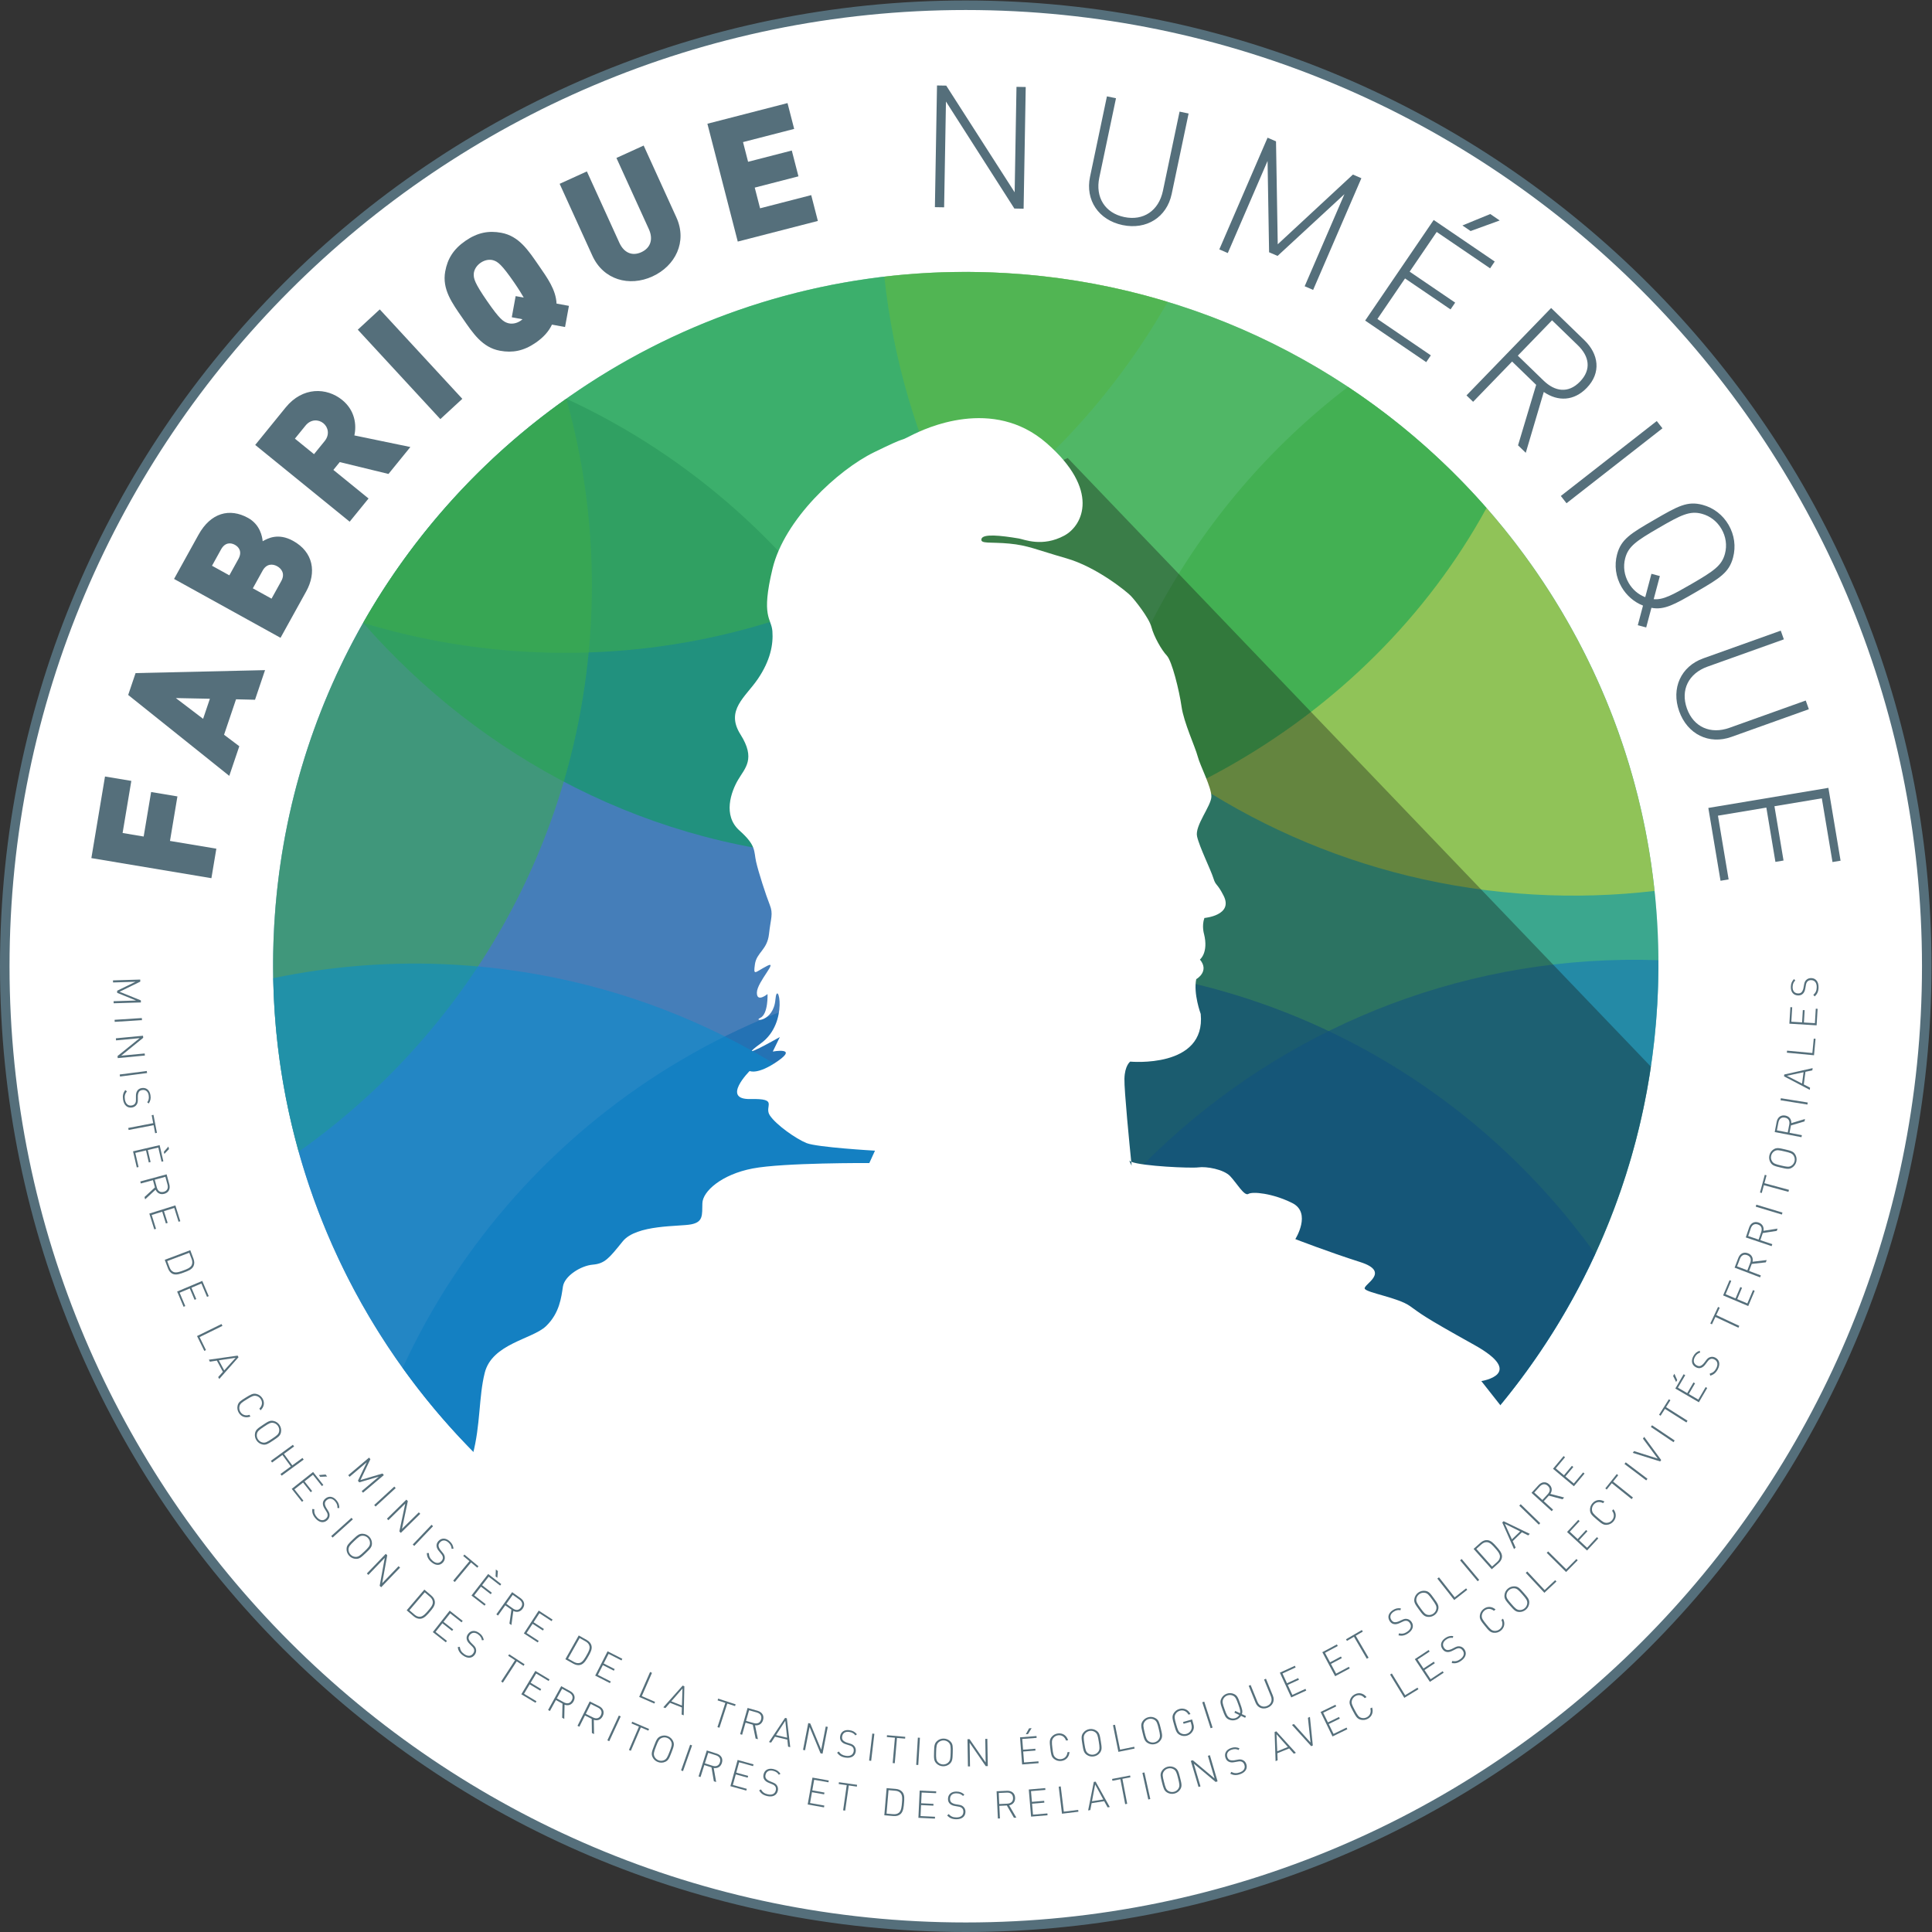<?xml version="1.0" encoding="UTF-8" standalone="no"?>
<!-- Created with Inkscape (http://www.inkscape.org/) -->

<svg
   xmlns:dc="http://purl.org/dc/elements/1.1/"
   xmlns:cc="http://creativecommons.org/ns#"
   xmlns:rdf="http://www.w3.org/1999/02/22-rdf-syntax-ns#"
   xmlns:svg="http://www.w3.org/2000/svg"
   xmlns="http://www.w3.org/2000/svg"
   xmlns:sodipodi="http://sodipodi.sourceforge.net/DTD/sodipodi-0.dtd"
   xmlns:inkscape="http://www.inkscape.org/namespaces/inkscape"
   version="1.1"
   id="svg2"
   xml:space="preserve"
   viewBox="0 0 188.976 188.976"
   sodipodi:docname="logo-fabriquenumerique.svg"
   inkscape:version="0.92.3 (2405546, 2018-03-11)"><rect x="0" y="0" width="188.976" height="188.976" fill="#333333" stroke="none"/><defs
     id="defs6"><clipPath
       clipPathUnits="userSpaceOnUse"
       id="clipPath18"><path
         d="M 0,141.732 H 141.732 V 0 H 0 Z"
         id="path16"
         inkscape:connector-curvature="0" /></clipPath><clipPath
       clipPathUnits="userSpaceOnUse"
       id="clipPath34"><path
         d="M 20.038,121.814 H 121.694 V 20.159 H 20.038 Z"
         id="path32"
         inkscape:connector-curvature="0" /></clipPath><clipPath
       clipPathUnits="userSpaceOnUse"
       id="clipPath38"><path
         d="M 20.039,20.159 H 121.695 V 121.814 H 20.039 Z"
         id="path36"
         inkscape:connector-curvature="0" /></clipPath><clipPath
       clipPathUnits="userSpaceOnUse"
       id="clipPath58"><path
         d="M 20.038,112.51 H 71.072 V 24.829 H 20.038 Z"
         id="path56"
         inkscape:connector-curvature="0" /></clipPath><clipPath
       clipPathUnits="userSpaceOnUse"
       id="clipPath62"><path
         d="M 20.039,24.829 H 71.073 V 112.51 H 20.039 Z"
         id="path60"
         inkscape:connector-curvature="0" /></clipPath><clipPath
       clipPathUnits="userSpaceOnUse"
       id="clipPath82"><path
         d="M 78.946,113.378 H 121.694 V 30.601 H 78.946 Z"
         id="path80"
         inkscape:connector-curvature="0" /></clipPath><clipPath
       clipPathUnits="userSpaceOnUse"
       id="clipPath86"><path
         d="m 78.945,30.602 h 42.749 v 82.776 H 78.945 Z"
         id="path84"
         inkscape:connector-curvature="0" /></clipPath><clipPath
       clipPathUnits="userSpaceOnUse"
       id="clipPath106"><path
         d="M 26.647,121.814 H 85.678 V 93.862 H 26.647 Z"
         id="path104"
         inkscape:connector-curvature="0" /></clipPath><clipPath
       clipPathUnits="userSpaceOnUse"
       id="clipPath110"><path
         d="m 26.647,93.862 h 59.031 v 27.952 H 26.647 Z"
         id="path108"
         inkscape:connector-curvature="0" /></clipPath><clipPath
       clipPathUnits="userSpaceOnUse"
       id="clipPath130"><path
         d="M 29.547,70.988 H 117.059 V 20.159 H 29.547 Z"
         id="path128"
         inkscape:connector-curvature="0" /></clipPath><clipPath
       clipPathUnits="userSpaceOnUse"
       id="clipPath134"><path
         d="m 29.547,20.159 h 87.511 V 70.988 H 29.547 Z"
         id="path132"
         inkscape:connector-curvature="0" /></clipPath><clipPath
       clipPathUnits="userSpaceOnUse"
       id="clipPath154"><path
         d="M 64.892,121.814 H 121.408 V 76.046 H 64.892 Z"
         id="path152"
         inkscape:connector-curvature="0" /></clipPath><clipPath
       clipPathUnits="userSpaceOnUse"
       id="clipPath158"><path
         d="m 64.892,76.046 h 56.516 v 45.768 H 64.892 Z"
         id="path156"
         inkscape:connector-curvature="0" /></clipPath><clipPath
       clipPathUnits="userSpaceOnUse"
       id="clipPath178"><path
         d="M 26.646,121.814 H 109.08 V 78.774 H 26.646 Z"
         id="path176"
         inkscape:connector-curvature="0" /></clipPath><clipPath
       clipPathUnits="userSpaceOnUse"
       id="clipPath182"><path
         d="m 26.646,78.774 h 82.433 v 43.04 H 26.646 Z"
         id="path180"
         inkscape:connector-curvature="0" /></clipPath><clipPath
       clipPathUnits="userSpaceOnUse"
       id="clipPath202"><path
         d="M 20.039,112.507 H 43.432 V 57.256 H 20.039 Z"
         id="path200"
         inkscape:connector-curvature="0" /></clipPath><clipPath
       clipPathUnits="userSpaceOnUse"
       id="clipPath206"><path
         d="m 20.039,57.256 h 23.393 v 55.251 H 20.039 Z"
         id="path204"
         inkscape:connector-curvature="0" /></clipPath><clipPath
       clipPathUnits="userSpaceOnUse"
       id="clipPath226"><path
         d="M 69.151,71.341 H 121.69 v -51.18 H 69.151 Z"
         id="path224"
         inkscape:connector-curvature="0" /></clipPath><clipPath
       clipPathUnits="userSpaceOnUse"
       id="clipPath230"><path
         d="m 69.152,20.161 h 52.539 V 71.34 H 69.152 Z"
         id="path228"
         inkscape:connector-curvature="0" /></clipPath><clipPath
       clipPathUnits="userSpaceOnUse"
       id="clipPath250"><path
         d="M 20.048,71.062 H 81.289 V 20.16 H 20.048 Z"
         id="path248"
         inkscape:connector-curvature="0" /></clipPath><clipPath
       clipPathUnits="userSpaceOnUse"
       id="clipPath254"><path
         d="M 20.048,20.16 H 81.289 V 71.062 H 20.048 Z"
         id="path252"
         inkscape:connector-curvature="0" /></clipPath><clipPath
       clipPathUnits="userSpaceOnUse"
       id="clipPath274"><path
         d="M 50.669,108.163 H 121.143 V 22.394 H 50.669 Z"
         id="path272"
         inkscape:connector-curvature="0" /></clipPath><clipPath
       clipPathUnits="userSpaceOnUse"
       id="clipPath278"><path
         d="m 50.668,22.395 h 70.474 v 85.769 H 50.668 Z"
         id="path276"
         inkscape:connector-curvature="0" /></clipPath></defs><sodipodi:namedview
     pagecolor="#ffffff"
     bordercolor="#666666"
     borderopacity="1"
     objecttolerance="10"
     gridtolerance="10"
     guidetolerance="10"
     inkscape:pageopacity="0"
     inkscape:pageshadow="2"
     inkscape:window-width="2560"
     inkscape:window-height="1385"
     id="namedview4"
     showgrid="false"
     inkscape:zoom="7.0644823"
     inkscape:cx="122.12586"
     inkscape:cy="94.384295"
     inkscape:window-x="0"
     inkscape:window-y="27"
     inkscape:window-maximized="1"
     inkscape:current-layer="g10" /><g
     id="g10"
     inkscape:groupmode="layer"
     inkscape:label="logo-fabriquenumerique"
     transform="matrix(1.333,0,0,-1.333,0,188.976)"><g
       id="g12"><g
         id="g14"
         clip-path="url(#clipPath18)"><g
           id="g20"
           transform="translate(141.382,70.866)"><path
             d="m 0,0 c 0,-38.945 -31.57,-70.518 -70.516,-70.518 -38.944,0 -70.517,31.573 -70.517,70.518 0,38.945 31.573,70.517 70.517,70.517 C -31.57,70.517 0,38.945 0,0"
             style="fill:#ffffff;fill-opacity:1;fill-rule:nonzero;stroke:none"
             id="path22"
             inkscape:connector-curvature="0" /></g><g
           id="g24"
           transform="translate(70.866,141.033)"><path
             d="m 0,0 c -38.69,0 -70.167,-31.477 -70.167,-70.167 0,-38.689 31.477,-70.166 70.167,-70.166 38.69,0 70.167,31.477 70.167,70.166 C 70.167,-31.477 38.69,0 0,0 m 0,-141.033 c -39.076,0 -70.866,31.79 -70.866,70.866 0,39.077 31.79,70.867 70.866,70.867 39.076,0 70.866,-31.79 70.866,-70.867 0,-39.076 -31.79,-70.866 -70.866,-70.866"
             style="fill:#556f7b;fill-opacity:1;fill-rule:nonzero;stroke:none"
             id="path26"
             inkscape:connector-curvature="0" /></g><g
           id="g28"><g
             id="g30" /><g
             id="g50"><g
               clip-path="url(#clipPath34)"
               id="g48"
               style="opacity:0.55"><g
                 id="g46"><g
                   clip-path="url(#clipPath38)"
                   id="g44"><g
                     transform="translate(20.123,73.889)"
                     id="g42"><path
                       d="M 0,0 C 1.604,28.025 25.621,49.443 53.646,47.841 81.67,46.237 103.089,22.22 101.486,-5.805 99.883,-33.831 75.865,-55.25 47.84,-53.646 19.815,-52.042 -1.603,-28.025 0,0"
                       style="fill:#159bd8;fill-opacity:1;fill-rule:evenodd;stroke:none"
                       id="path40"
                       inkscape:connector-curvature="0" /></g></g></g></g></g></g><g
           id="g52"><g
             id="g54" /><g
             id="g74"><g
               clip-path="url(#clipPath58)"
               id="g72"
               style="opacity:0.55"><g
                 id="g70"><g
                   clip-path="url(#clipPath62)"
                   id="g68"><g
                     transform="translate(41.557,112.51)"
                     id="g66"><path
                       d="M 0,0 C 18.392,-8.499 30.658,-27.605 29.43,-49.061 28.51,-65.146 20.204,-79.052 7.997,-87.682 -10.396,-79.183 -22.662,-60.075 -21.434,-38.621 -20.514,-22.535 -12.208,-8.628 0,0"
                       style="fill:#16428f;fill-opacity:1;fill-rule:evenodd;stroke:none"
                       id="path64"
                       inkscape:connector-curvature="0" /></g></g></g></g></g></g><g
           id="g76"><g
             id="g78" /><g
             id="g98"><g
               clip-path="url(#clipPath82)"
               id="g96"
               style="opacity:0.55"><g
                 id="g94"><g
                   clip-path="url(#clipPath86)"
                   id="g92"><g
                     transform="translate(79.03,75.897)"
                     id="g90"><path
                       d="M 0,0 C 0.881,15.395 8.526,28.795 19.884,37.481 34.454,27.822 43.649,10.9 42.579,-7.813 41.698,-23.209 34.052,-36.608 22.693,-45.295 8.125,-35.635 -1.07,-18.711 0,0"
                       style="fill:#048d42;fill-opacity:1;fill-rule:evenodd;stroke:none"
                       id="path88"
                       inkscape:connector-curvature="0" /></g></g></g></g></g></g><g
           id="g100"><g
             id="g102" /><g
             id="g122"><g
               clip-path="url(#clipPath106)"
               id="g120"
               style="opacity:0.55"><g
                 id="g118"><g
                   clip-path="url(#clipPath110)"
                   id="g116"><g
                     transform="translate(85.678,119.615)"
                     id="g114"><path
                       d="m 0,0 c -9.245,-16.275 -27.167,-26.809 -47.121,-25.668 -4.13,0.236 -8.118,0.964 -11.91,2.116 9.247,16.276 27.167,26.809 47.123,25.667 C -7.776,1.879 -3.791,1.152 0,0"
                       style="fill:#83bc45;fill-opacity:1;fill-rule:evenodd;stroke:none"
                       id="path112"
                       inkscape:connector-curvature="0" /></g></g></g></g></g></g><g
           id="g124"><g
             id="g126" /><g
             id="g146"><g
               clip-path="url(#clipPath130)"
               id="g144"
               style="opacity:0.55"><g
                 id="g142"><g
                   clip-path="url(#clipPath134)"
                   id="g140"><g
                     transform="translate(29.547,41.392)"
                     id="g138"><path
                       d="M 0,0 C 8.48,18.437 27.609,30.741 49.095,29.512 65.055,28.6 78.869,20.416 87.512,8.362 79.032,-10.073 59.901,-22.377 38.416,-21.148 22.457,-20.235 8.642,-12.051 0,0"
                       style="fill:#0a67b1;fill-opacity:1;fill-rule:evenodd;stroke:none"
                       id="path136"
                       inkscape:connector-curvature="0" /></g></g></g></g></g></g><g
           id="g148"><g
             id="g150" /><g
             id="g170"><g
               clip-path="url(#clipPath154)"
               id="g168"
               style="opacity:0.55"><g
                 id="g166"><g
                   clip-path="url(#clipPath158)"
                   id="g164"><g
                     transform="translate(121.408,76.393)"
                     id="g162"><path
                       d="m 0,0 c -2.898,-0.339 -5.865,-0.435 -8.877,-0.263 -25.207,1.443 -45.067,21.021 -47.639,45.337 2.897,0.34 5.865,0.435 8.877,0.263 C -22.432,43.894 -2.572,24.316 0,0"
                       style="fill:#d5da2c;fill-opacity:1;fill-rule:evenodd;stroke:none"
                       id="path160"
                       inkscape:connector-curvature="0" /></g></g></g></g></g></g><g
           id="g172"><g
             id="g174" /><g
             id="g194"><g
               clip-path="url(#clipPath178)"
               id="g192"
               style="opacity:0.55"><g
                 id="g190"><g
                   clip-path="url(#clipPath182)"
                   id="g188"><g
                     transform="translate(109.08,104.493)"
                     id="g186"><path
                       d="m 0,0 c -8.692,-15.891 -26.777,-26.539 -47.124,-25.669 -14.175,0.606 -26.64,7.35 -35.31,17.237 9.246,16.278 27.166,26.811 47.122,25.669 C -21.146,16.427 -8.671,9.887 0,0"
                       style="fill:#03a14f;fill-opacity:1;fill-rule:evenodd;stroke:none"
                       id="path184"
                       inkscape:connector-curvature="0" /></g></g></g></g></g></g><g
           id="g196"><g
             id="g198" /><g
             id="g218"><g
               clip-path="url(#clipPath202)"
               id="g216"
               style="opacity:0.55"><g
                 id="g214"><g
                   clip-path="url(#clipPath206)"
                   id="g212"><g
                     transform="translate(41.553,112.507)"
                     id="g210"><path
                       d="m 0,0 c 1.478,-5.268 2.124,-10.866 1.794,-16.633 -0.92,-16.083 -9.225,-29.989 -21.43,-38.618 -1.478,5.269 -2.124,10.866 -1.794,16.633 C -20.51,-22.535 -12.205,-8.629 0,0"
                       style="fill:#3dac48;fill-opacity:1;fill-rule:evenodd;stroke:none"
                       id="path208"
                       inkscape:connector-curvature="0" /></g></g></g></g></g></g><g
           id="g220"><g
             id="g222" /><g
             id="g242"><g
               clip-path="url(#clipPath226)"
               id="g240"
               style="opacity:0.55"><g
                 id="g238"><g
                   clip-path="url(#clipPath230)"
                   id="g236"><g
                     transform="translate(69.232,23.417)"
                     id="g234"><path
                       d="M 0,0 C 1.581,27.627 24.945,48.833 52.457,47.894 52.462,46.825 52.438,45.749 52.377,44.667 50.796,17.04 27.433,-4.165 -0.08,-3.227 -0.086,-2.157 -0.062,-1.082 0,0"
                       style="fill:#1173ba;fill-opacity:1;fill-rule:evenodd;stroke:none"
                       id="path232"
                       inkscape:connector-curvature="0" /></g></g></g></g></g></g><g
           id="g244"><g
             id="g246" /><g
             id="g266"><g
               clip-path="url(#clipPath250)"
               id="g264"
               style="opacity:0.55"><g
                 id="g262"><g
                   clip-path="url(#clipPath254)"
                   id="g260"><g
                     transform="translate(20.048,69.99)"
                     id="g258"><path
                       d="M 0,0 C 4.283,0.894 8.75,1.25 13.326,0.988 40.042,-0.54 60.753,-22.438 61.241,-48.759 56.959,-49.652 52.492,-50.008 47.916,-49.747 21.201,-48.219 0.488,-26.32 0,0"
                       style="fill:#088ccd;fill-opacity:1;fill-rule:evenodd;stroke:none"
                       id="path256"
                       inkscape:connector-curvature="0" /></g></g></g></g></g></g><g
           id="g268"><g
             id="g270" /><g
             id="g290"><g
               clip-path="url(#clipPath274)"
               id="g288"
               style="opacity:0.35"><g
                 id="g286"><g
                   clip-path="url(#clipPath278)"
                   id="g284"><g
                     transform="translate(121.143,63.495)"
                     id="g282"><path
                       d="m 0,0 c -2.884,-19.521 -16.865,-35.427 -35.329,-41.102 l -35.145,23.358 c 0,0 15.09,9.39 16.031,11.979 0.941,2.589 -11.124,39.422 -7.799,41.178 3.325,1.756 19.445,9.254 19.445,9.254 z"
                       style="fill:#121212;fill-opacity:1;fill-rule:evenodd;stroke:none"
                       id="path280"
                       inkscape:connector-curvature="0" /></g></g></g></g></g></g><g
           id="g292"
           transform="translate(70.832,19.918)"><path
             d="m 0,0 c 15.856,0 30.017,7.263 39.337,18.641 -0.848,1.076 -1.471,1.867 -1.471,1.867 0,0 3.341,0.506 -0.522,2.656 -3.865,2.149 -3.863,2.248 -4.729,2.857 -0.866,0.609 -3.109,0.958 -3.299,1.254 -0.188,0.3 1.99,1.226 -0.342,1.968 -2.332,0.741 -4.757,1.683 -4.757,1.683 0,0 1.221,1.928 -0.23,2.649 -1.451,0.721 -2.917,0.855 -3.215,0.666 -0.297,-0.188 -0.862,0.805 -1.338,1.306 -0.478,0.501 -1.746,0.726 -2.334,0.642 -0.535,-0.074 -4.114,0.084 -4.923,0.411 0.018,-0.182 0.029,-0.289 0.029,-0.289 l -0.185,0.396 c 0.017,-0.038 0.072,-0.073 0.156,-0.107 -0.114,1.129 -0.522,5.246 -0.5,6.088 0.023,0.978 0.423,1.262 0.423,1.262 0,0 5.567,-0.527 5.175,3.497 0,0 -0.55,1.482 -0.329,2.553 0,0 1.003,0.564 0.27,1.44 0,0 0.644,0.496 0.302,1.876 0,0 -0.182,0.592 0.028,1.174 0,0 2.142,0.183 1.41,1.631 -0.479,0.947 -0.57,0.699 -0.752,1.291 -0.181,0.591 -1.02,2.276 -1.197,3.064 -0.177,0.788 1.033,2.227 1.05,2.912 0.016,0.685 -0.827,2.272 -1.005,2.962 -0.179,0.69 -1.017,2.472 -1.184,3.651 -0.168,1.18 -0.702,3.347 -1.084,3.748 -0.382,0.4 -0.944,1.394 -1.124,2.084 -0.179,0.689 -1.223,1.988 -1.511,2.289 -0.286,0.3 -2.494,2.116 -4.729,2.758 -2.236,0.642 -2.816,0.95 -4.185,1.081 -1.368,0.132 -2.155,-0.044 -2.048,0.344 0.108,0.389 1.377,0.26 2.743,0.031 0.385,-0.065 1.724,-0.656 3.335,0.212 1.388,0.75 2.628,3.364 -1.303,6.788 -3.932,3.426 -8.884,1.099 -9.976,0.538 -1.09,-0.561 0.003,0.098 -2.673,-1.208 -2.674,-1.306 -6.582,-4.931 -7.454,-8.532 -0.871,-3.602 -0.088,-3.621 -0.013,-4.602 0.073,-0.981 -0.151,-2.151 -1.065,-3.499 -0.914,-1.348 -2.406,-2.291 -1.275,-4.081 1.132,-1.79 0.331,-2.456 -0.178,-3.325 -0.512,-0.869 -1.141,-2.616 0.105,-3.723 1.245,-1.108 1.04,-1.494 1.216,-2.282 0.178,-0.788 0.724,-2.465 1,-3.158 0.277,-0.692 0.075,-0.981 -0.052,-2.152 -0.126,-1.172 -0.913,-1.349 -1.034,-2.227 -0.12,-0.878 -0.014,-0.587 0.878,-0.12 0.893,0.468 -0.712,-1.157 -0.733,-1.941 -0.019,-0.782 0.781,-0.116 0.781,-0.116 0,0 0.062,-1.47 -0.531,-1.75 -0.596,-0.279 0.97,-0.316 1.109,1.344 0.139,1.662 1.037,-1.689 -1.058,-3.205 -2.092,-1.516 1.383,0.456 1.383,0.456 l -0.517,-1.065 c 0,0 1.871,0.346 0.375,-0.694 -1.494,-1.041 -2.074,-0.733 -2.074,-0.733 0,0 -2.107,-2.103 0.049,-2.057 2.154,0.045 0.965,-0.515 1.439,-1.21 0.472,-0.697 1.917,-1.712 2.691,-2.024 0.776,-0.313 5.019,-0.556 5.019,-0.556 l -0.416,-0.908 c 0,0 -6.302,0.036 -8.563,-0.399 -2.264,-0.433 -3.666,-1.671 -3.687,-2.552 -0.02,-0.881 0.065,-1.372 -0.82,-1.547 -0.887,-0.175 -4.014,0 -5.025,-1.248 -1.009,-1.248 -1.313,-1.633 -2.196,-1.709 -0.882,-0.076 -2.076,-0.83 -2.192,-1.613 -0.118,-0.779 -0.245,-1.951 -1.246,-2.906 -1.002,-0.954 -3.949,-1.273 -4.49,-3.415 -0.448,-1.77 -0.302,-3.825 -0.885,-6.017 C -26.933,5.777 -14.142,0 0,0"
             style="fill:#ffffff;fill-opacity:1;fill-rule:nonzero;stroke:none"
             id="path294"
             inkscape:connector-curvature="0" /></g><g
           id="g296"
           transform="translate(27.8,33.415)"><path
             d="m 0,0 -1.437,-0.42 -0.098,0.116 0.646,1.356 -1.259,-1.066 -0.099,0.117 1.528,1.292 0.098,-0.117 -0.728,-1.528 1.617,0.478 0.098,-0.117 -1.528,-1.292 -0.097,0.117 z"
             style="fill:#556f7b;fill-opacity:1;fill-rule:nonzero;stroke:none"
             id="path298"
             inkscape:connector-curvature="0" /></g><g
           id="g300"
           transform="translate(28.933,32.684)"><path
             d="m 0,0 0.103,-0.111 -1.475,-1.353 -0.102,0.11 z"
             style="fill:#556f7b;fill-opacity:1;fill-rule:nonzero;stroke:none"
             id="path302"
             inkscape:connector-curvature="0" /></g><g
           id="g304"
           transform="translate(29.738,31.434)"><path
             d="M 0,0 -1.24,-1.216 -1.347,-1.108 0.08,0.291 0.187,0.184 -0.242,-1.854 0.995,-0.64 1.1,-0.748 l -1.426,-1.4 -0.107,0.108 z"
             style="fill:#556f7b;fill-opacity:1;fill-rule:nonzero;stroke:none"
             id="path306"
             inkscape:connector-curvature="0" /></g><g
           id="g308"
           transform="translate(31.666,29.881)"><path
             d="m 0,0 0.11,-0.104 -1.38,-1.448 -0.109,0.105 z"
             style="fill:#556f7b;fill-opacity:1;fill-rule:nonzero;stroke:none"
             id="path310"
             inkscape:connector-curvature="0" /></g><g
           id="g312"
           transform="translate(31.635,27.159)"><path
             d="m 0,0 c -0.219,0.197 -0.305,0.384 -0.319,0.643 l 0.151,0.006 C -0.154,0.396 -0.081,0.255 0.096,0.095 0.332,-0.118 0.58,-0.137 0.755,0.058 0.836,0.146 0.875,0.241 0.861,0.34 0.845,0.435 0.826,0.484 0.718,0.613 L 0.569,0.796 C 0.471,0.914 0.416,1.027 0.401,1.144 0.383,1.277 0.426,1.405 0.531,1.521 0.756,1.772 1.073,1.771 1.359,1.514 1.543,1.349 1.615,1.192 1.643,0.968 L 1.504,0.96 C 1.491,1.123 1.442,1.266 1.267,1.424 1.049,1.619 0.817,1.617 0.646,1.427 0.568,1.342 0.535,1.254 0.548,1.163 0.561,1.072 0.616,0.962 0.687,0.872 L 0.825,0.702 C 0.948,0.558 0.988,0.472 1.001,0.365 1.023,0.225 0.979,0.079 0.872,-0.04 0.644,-0.293 0.311,-0.28 0,0"
             style="fill:#556f7b;fill-opacity:1;fill-rule:nonzero;stroke:none"
             id="path314"
             inkscape:connector-curvature="0" /></g><g
           id="g316"
           transform="translate(33.372,25.683)"><path
             d="M 0,0 -0.117,0.097 1.076,1.528 0.619,1.909 0.705,2.013 1.737,1.152 1.651,1.049 1.192,1.431 Z"
             style="fill:#556f7b;fill-opacity:1;fill-rule:nonzero;stroke:none"
             id="path318"
             inkscape:connector-curvature="0" /></g><g
           id="g320"
           transform="translate(36.384,26.599)"><path
             d="m 0,0 0.149,-0.115 -0.038,-0.493 -0.129,0.099 z m -0.563,-0.328 0.959,-0.743 -0.082,-0.107 -0.839,0.651 -0.484,-0.624 0.715,-0.554 -0.082,-0.107 -0.715,0.553 -0.494,-0.637 0.839,-0.65 -0.083,-0.106 -0.959,0.743 z"
             style="fill:#556f7b;fill-opacity:1;fill-rule:nonzero;stroke:none"
             id="path322"
             inkscape:connector-curvature="0" /></g><g
           id="g324"
           transform="translate(38.104,24.399)"><path
             d="m 0,0 -0.48,0.341 -0.468,-0.658 0.48,-0.342 C -0.257,-0.81 -0.036,-0.812 0.125,-0.585 0.286,-0.358 0.21,-0.149 0,0 m -0.578,-0.746 -0.448,0.318 -0.534,-0.75 -0.123,0.088 1.158,1.629 0.619,-0.44 C 0.36,-0.091 0.452,-0.387 0.25,-0.67 0.076,-0.915 -0.18,-0.967 -0.437,-0.843 l -0.141,-1.032 -0.144,0.103 z"
             style="fill:#556f7b;fill-opacity:1;fill-rule:nonzero;stroke:none"
             id="path326"
             inkscape:connector-curvature="0" /></g><g
           id="g328"
           transform="translate(39.53,23.585)"><path
             d="M 0,0 1.017,-0.661 0.943,-0.774 0.054,-0.195 -0.376,-0.856 0.381,-1.351 0.308,-1.463 -0.45,-0.97 -0.89,-1.646 0,-2.225 -0.074,-2.337 -1.09,-1.676 Z"
             style="fill:#556f7b;fill-opacity:1;fill-rule:nonzero;stroke:none"
             id="path330"
             inkscape:connector-curvature="0" /></g><g
           id="g332"
           transform="translate(43.253,20.986)"><path
             d="m 0,0 c -0.041,0.162 -0.159,0.268 -0.299,0.346 l -0.421,0.237 -0.85,-1.508 0.422,-0.237 c 0.139,-0.079 0.29,-0.125 0.45,-0.076 0.218,0.067 0.382,0.375 0.492,0.57 C -0.095,-0.472 0.056,-0.222 0,0 M -0.658,-1.384 C -0.822,-1.43 -1,-1.4 -1.183,-1.297 l -0.585,0.329 0.982,1.742 0.585,-0.329 c 0.184,-0.103 0.3,-0.24 0.347,-0.404 0.077,-0.275 -0.087,-0.548 -0.219,-0.783 -0.133,-0.237 -0.309,-0.565 -0.585,-0.642"
             style="fill:#556f7b;fill-opacity:1;fill-rule:nonzero;stroke:none"
             id="path334"
             inkscape:connector-curvature="0" /></g><g
           id="g336"
           transform="translate(44.583,20.598)"><path
             d="m 0,0 1.082,-0.551 -0.061,-0.121 -0.947,0.483 -0.359,-0.705 0.806,-0.41 -0.061,-0.12 -0.806,0.41 -0.366,-0.717 0.946,-0.483 -0.061,-0.121 -1.082,0.552 z"
             style="fill:#556f7b;fill-opacity:1;fill-rule:nonzero;stroke:none"
             id="path338"
             inkscape:connector-curvature="0" /></g><g
           id="g340"
           transform="translate(47.703,19.079)"><path
             d="M 0,0 0.139,-0.062 -0.608,-1.769 0.364,-2.193 0.31,-2.316 -0.801,-1.83 Z"
             style="fill:#556f7b;fill-opacity:1;fill-rule:nonzero;stroke:none"
             id="path342"
             inkscape:connector-curvature="0" /></g><g
           id="g344"
           transform="translate(49.259,16.925)"><path
             d="m 0,0 0.78,-0.308 0.042,1.251 z m 0.775,-0.45 -0.869,0.342 -0.341,-0.389 -0.151,0.06 1.419,1.593 0.125,-0.05 -0.047,-2.132 -0.152,0.059 z"
             style="fill:#556f7b;fill-opacity:1;fill-rule:nonzero;stroke:none"
             id="path346"
             inkscape:connector-curvature="0" /></g><g
           id="g348"
           transform="translate(52.791,14.988)"><path
             d="M 0,0 -0.145,0.047 0.433,1.823 -0.134,2.008 -0.093,2.136 1.188,1.719 1.146,1.591 0.577,1.775 Z"
             style="fill:#556f7b;fill-opacity:1;fill-rule:nonzero;stroke:none"
             id="path350"
             inkscape:connector-curvature="0" /></g><g
           id="g352"
           transform="translate(55.533,16.109)"><path
             d="m 0,0 -0.567,0.16 -0.222,-0.778 0.568,-0.161 C 0.028,-0.851 0.238,-0.777 0.314,-0.51 0.39,-0.242 0.249,-0.071 0,0 m -0.295,-0.898 -0.53,0.15 -0.251,-0.887 -0.146,0.042 0.545,1.924 0.733,-0.207 c 0.313,-0.089 0.5,-0.337 0.405,-0.673 -0.082,-0.289 -0.307,-0.425 -0.59,-0.393 l 0.212,-1.021 -0.17,0.048 z"
             style="fill:#556f7b;fill-opacity:1;fill-rule:nonzero;stroke:none"
             id="path354"
             inkscape:connector-curvature="0" /></g><g
           id="g356"
           transform="translate(56.944,14.451)"><path
             d="M 0,0 0.814,-0.194 0.68,1.048 Z M 0.83,-0.337 -0.078,-0.12 -0.36,-0.552 -0.519,-0.515 0.662,1.26 0.793,1.229 1.044,-0.888 0.886,-0.851 Z"
             style="fill:#556f7b;fill-opacity:1;fill-rule:nonzero;stroke:none"
             id="path358"
             inkscape:connector-curvature="0" /></g><g
           id="g360"
           transform="translate(59.407,15.043)"><path
             d="M 0,0 -0.333,-1.708 -0.482,-1.679 -0.099,0.286 0.05,0.257 0.852,-1.667 1.185,0.035 1.333,0.007 0.95,-1.959 0.801,-1.93 Z"
             style="fill:#556f7b;fill-opacity:1;fill-rule:nonzero;stroke:none"
             id="path362"
             inkscape:connector-curvature="0" /></g><g
           id="g364"
           transform="translate(62.044,12.796)"><path
             d="m 0,0 c -0.292,0.044 -0.466,0.152 -0.62,0.359 l 0.121,0.09 C -0.347,0.245 -0.208,0.168 0.028,0.132 0.342,0.085 0.559,0.206 0.598,0.465 0.616,0.584 0.596,0.684 0.531,0.759 0.464,0.828 0.421,0.86 0.261,0.907 L 0.036,0.978 c -0.147,0.043 -0.257,0.109 -0.332,0.197 -0.09,0.101 -0.124,0.231 -0.101,0.387 0.05,0.334 0.314,0.507 0.695,0.45 C 0.542,1.976 0.688,1.886 0.836,1.713 L 0.724,1.63 C 0.624,1.759 0.504,1.851 0.271,1.886 -0.018,1.929 -0.211,1.799 -0.249,1.546 -0.266,1.432 -0.246,1.341 -0.185,1.271 -0.124,1.203 -0.017,1.142 0.091,1.104 L 0.3,1.04 C 0.482,0.987 0.563,0.937 0.634,0.855 0.729,0.752 0.772,0.604 0.749,0.447 0.699,0.111 0.414,-0.062 0,0"
             style="fill:#556f7b;fill-opacity:1;fill-rule:nonzero;stroke:none"
             id="path366"
             inkscape:connector-curvature="0" /></g><g
           id="g368"
           transform="translate(64.009,14.562)"><path
             d="m 0,0 0.151,-0.019 -0.235,-1.984 -0.151,0.019 z"
             style="fill:#556f7b;fill-opacity:1;fill-rule:nonzero;stroke:none"
             id="path370"
             inkscape:connector-curvature="0" /></g><g
           id="g372"
           transform="translate(65.656,12.383)"><path
             d="M 0,0 -0.151,0.014 0.012,1.871 -0.582,1.923 -0.569,2.058 0.771,1.938 0.759,1.806 0.163,1.856 Z"
             style="fill:#556f7b;fill-opacity:1;fill-rule:nonzero;stroke:none"
             id="path374"
             inkscape:connector-curvature="0" /></g><g
           id="g376"
           transform="translate(67.352,14.263)"><path
             d="M 0,0 0.151,-0.01 0.03,-2.008 -0.122,-1.999 Z"
             style="fill:#556f7b;fill-opacity:1;fill-rule:nonzero;stroke:none"
             id="path378"
             inkscape:connector-curvature="0" /></g><g
           id="g380"
           transform="translate(69.623,13.894)"><path
             d="m 0,0 c -0.098,0.104 -0.232,0.16 -0.375,0.164 -0.143,0.004 -0.279,-0.046 -0.383,-0.143 -0.147,-0.14 -0.162,-0.297 -0.174,-0.724 -0.011,-0.427 -0.005,-0.584 0.135,-0.732 0.098,-0.103 0.232,-0.16 0.375,-0.165 0.143,-0.004 0.279,0.047 0.382,0.146 0.147,0.14 0.164,0.296 0.175,0.723 C 0.146,-0.305 0.139,-0.147 0,0 m 0.079,-1.542 c -0.135,-0.128 -0.314,-0.196 -0.505,-0.191 -0.191,0.004 -0.366,0.083 -0.494,0.217 -0.177,0.189 -0.176,0.369 -0.163,0.818 0.012,0.452 0.02,0.628 0.207,0.804 0.135,0.13 0.314,0.198 0.505,0.193 C -0.18,0.294 -0.005,0.216 0.124,0.081 0.301,-0.106 0.299,-0.283 0.287,-0.735 0.274,-1.186 0.267,-1.364 0.079,-1.542"
             style="fill:#556f7b;fill-opacity:1;fill-rule:nonzero;stroke:none"
             id="path382"
             inkscape:connector-curvature="0" /></g><g
           id="g384"
           transform="translate(71.149,13.889)"><path
             d="M 0,0 0.029,-1.737 -0.123,-1.74 -0.156,0.258 -0.005,0.261 1.178,-1.451 1.149,0.28 1.3,0.283 1.334,-1.716 1.183,-1.718 Z"
             style="fill:#556f7b;fill-opacity:1;fill-rule:nonzero;stroke:none"
             id="path386"
             inkscape:connector-curvature="0" /></g><g
           id="g388"
           transform="translate(75.273,14.511)"><path
             d="M 0,0 0.239,0.433 0.426,0.447 0.162,0.013 Z m -0.425,-0.226 1.209,0.096 0.01,-0.136 -1.057,-0.081 0.061,-0.786 0.901,0.07 0.01,-0.134 -0.901,-0.072 0.063,-0.801 1.057,0.082 0.01,-0.134 -1.209,-0.095 z"
             style="fill:#556f7b;fill-opacity:1;fill-rule:nonzero;stroke:none"
             id="path390"
             inkscape:connector-curvature="0" /></g><g
           id="g392"
           transform="translate(77.872,12.55)"><path
             d="m 0,0 c -0.189,-0.022 -0.374,0.029 -0.521,0.146 -0.204,0.159 -0.226,0.335 -0.28,0.783 -0.053,0.449 -0.071,0.625 0.088,0.828 0.115,0.146 0.283,0.239 0.473,0.263 0.356,0.042 0.635,-0.152 0.744,-0.5 L 0.351,1.501 C 0.259,1.77 0.044,1.917 -0.225,1.885 -0.366,1.868 -0.494,1.8 -0.582,1.687 -0.707,1.528 -0.7,1.37 -0.65,0.947 -0.601,0.521 -0.57,0.368 -0.411,0.243 -0.299,0.154 -0.158,0.117 -0.017,0.134 0.251,0.166 0.433,0.359 0.458,0.643 L 0.605,0.66 C 0.58,0.295 0.352,0.042 0,0"
             style="fill:#556f7b;fill-opacity:1;fill-rule:nonzero;stroke:none"
             id="path394"
             inkscape:connector-curvature="0" /></g><g
           id="g396"
           transform="translate(80.359,14.663)"><path
             d="m 0,0 c -0.115,0.084 -0.257,0.115 -0.398,0.093 -0.142,-0.024 -0.266,-0.097 -0.35,-0.212 -0.118,-0.164 -0.104,-0.321 -0.037,-0.742 0.068,-0.421 0.103,-0.576 0.267,-0.693 0.116,-0.085 0.257,-0.115 0.399,-0.092 0.141,0.022 0.265,0.096 0.349,0.21 0.119,0.165 0.105,0.323 0.038,0.744 C 0.2,-0.271 0.164,-0.118 0,0 m 0.362,-1.498 c -0.109,-0.151 -0.272,-0.251 -0.46,-0.281 -0.188,-0.032 -0.374,0.012 -0.526,0.123 -0.209,0.151 -0.24,0.328 -0.311,0.771 -0.071,0.446 -0.096,0.619 0.055,0.828 0.109,0.153 0.272,0.251 0.46,0.283 0.189,0.03 0.375,-0.014 0.526,-0.123 0.208,-0.152 0.24,-0.327 0.311,-0.771 0.071,-0.443 0.097,-0.621 -0.055,-0.83"
             style="fill:#556f7b;fill-opacity:1;fill-rule:nonzero;stroke:none"
             id="path398"
             inkscape:connector-curvature="0" /></g><g
           id="g400"
           transform="translate(81.67,15.178)"><path
             d="m 0,0 0.148,0.029 0.371,-1.826 1.04,0.211 0.026,-0.132 -1.189,-0.241 z"
             style="fill:#556f7b;fill-opacity:1;fill-rule:nonzero;stroke:none"
             id="path402"
             inkscape:connector-curvature="0" /></g><g
           id="g404"
           transform="translate(84.706,15.572)"><path
             d="m 0,0 c -0.122,0.075 -0.265,0.095 -0.405,0.062 -0.139,-0.036 -0.258,-0.119 -0.332,-0.241 -0.106,-0.174 -0.079,-0.328 0.021,-0.743 0.1,-0.415 0.148,-0.565 0.321,-0.671 0.124,-0.075 0.267,-0.094 0.405,-0.061 0.139,0.034 0.258,0.117 0.333,0.239 0.105,0.174 0.079,0.329 -0.021,0.744 C 0.221,-0.256 0.173,-0.105 0,0 M 0.48,-1.468 C 0.383,-1.628 0.229,-1.74 0.042,-1.785 c -0.185,-0.045 -0.375,-0.016 -0.534,0.082 -0.221,0.134 -0.266,0.307 -0.372,0.745 -0.106,0.439 -0.145,0.612 -0.011,0.833 0.098,0.159 0.253,0.271 0.438,0.316 0.186,0.046 0.375,0.017 0.535,-0.082 0.22,-0.132 0.264,-0.304 0.372,-0.744 0.106,-0.437 0.145,-0.612 0.01,-0.833"
             style="fill:#556f7b;fill-opacity:1;fill-rule:nonzero;stroke:none"
             id="path406"
             inkscape:connector-curvature="0" /></g><g
           id="g408"
           transform="translate(87.54,14.775)"><path
             d="m 0,0 c -0.087,-0.177 -0.248,-0.312 -0.441,-0.367 -0.184,-0.053 -0.375,-0.031 -0.538,0.059 -0.227,0.125 -0.28,0.298 -0.404,0.731 -0.125,0.433 -0.171,0.605 -0.046,0.832 0.091,0.163 0.242,0.282 0.425,0.335 0.336,0.097 0.664,-0.052 0.818,-0.374 L -0.331,1.175 C -0.465,1.426 -0.707,1.534 -0.967,1.46 -1.104,1.421 -1.22,1.332 -1.288,1.207 -1.387,1.029 -1.354,0.875 -1.236,0.464 c 0.118,-0.41 0.172,-0.559 0.348,-0.657 0.125,-0.07 0.271,-0.083 0.409,-0.044 0.151,0.044 0.281,0.151 0.346,0.3 0.054,0.13 0.055,0.249 0.007,0.416 L -0.176,0.651 -0.691,0.504 -0.729,0.634 -0.066,0.823 0.022,0.51 C 0.082,0.307 0.082,0.154 0,0"
             style="fill:#556f7b;fill-opacity:1;fill-rule:nonzero;stroke:none"
             id="path410"
             inkscape:connector-curvature="0" /></g><g
           id="g412"
           transform="translate(88.221,16.858)"><path
             d="M 0,0 0.145,0.046 0.757,-1.858 0.612,-1.905 Z"
             style="fill:#556f7b;fill-opacity:1;fill-rule:nonzero;stroke:none"
             id="path414"
             inkscape:connector-curvature="0" /></g><g
           id="g416"
           transform="translate(90.472,17.341)"><path
             d="m 0,0 c -0.129,0.062 -0.274,0.065 -0.41,0.018 -0.134,-0.048 -0.243,-0.144 -0.304,-0.273 -0.088,-0.183 -0.045,-0.336 0.099,-0.737 0.143,-0.404 0.207,-0.547 0.39,-0.634 0.129,-0.061 0.274,-0.066 0.41,-0.02 0.118,0.043 0.213,0.121 0.279,0.227 l -0.358,0.171 0.061,0.129 0.355,-0.168 C 0.564,-1.138 0.511,-0.972 0.39,-0.634 0.247,-0.231 0.183,-0.087 0,0 M 0.594,-1.479 C 0.51,-1.614 0.38,-1.718 0.229,-1.771 c -0.18,-0.064 -0.371,-0.055 -0.54,0.025 -0.233,0.11 -0.296,0.279 -0.447,0.702 -0.153,0.427 -0.209,0.594 -0.098,0.827 0.079,0.169 0.221,0.298 0.401,0.362 0.18,0.064 0.372,0.055 0.54,-0.025 0.234,-0.11 0.296,-0.276 0.448,-0.703 0.138,-0.386 0.199,-0.566 0.122,-0.769 l 0.302,-0.141 -0.061,-0.13 z"
             style="fill:#556f7b;fill-opacity:1;fill-rule:nonzero;stroke:none"
             id="path418"
             inkscape:connector-curvature="0" /></g><g
           id="g420"
           transform="translate(93.022,16.46)"><path
             d="m 0,0 c -0.371,-0.151 -0.737,-0.004 -0.886,0.356 l -0.508,1.251 0.14,0.058 0.502,-1.232 c 0.125,-0.307 0.402,-0.43 0.701,-0.308 0.299,0.121 0.411,0.403 0.286,0.71 l -0.501,1.231 0.14,0.059 0.51,-1.251 C 0.531,0.513 0.372,0.15 0,0"
             style="fill:#556f7b;fill-opacity:1;fill-rule:nonzero;stroke:none"
             id="path422"
             inkscape:connector-curvature="0" /></g><g
           id="g424"
           transform="translate(93.914,19.029)"><path
             d="M 0,0 1.102,0.507 1.158,0.384 0.193,-0.06 0.523,-0.776 1.345,-0.398 1.401,-0.521 0.58,-0.898 0.916,-1.631 1.88,-1.187 1.937,-1.312 0.834,-1.816 Z"
             style="fill:#556f7b;fill-opacity:1;fill-rule:nonzero;stroke:none"
             id="path426"
             inkscape:connector-curvature="0" /></g><g
           id="g428"
           transform="translate(97.03,20.533)"><path
             d="m 0,0 1.07,0.571 0.063,-0.118 -0.936,-0.501 0.372,-0.695 0.798,0.426 0.063,-0.12 -0.797,-0.425 0.379,-0.711 0.937,0.5 0.063,-0.118 -1.07,-0.573 z"
             style="fill:#556f7b;fill-opacity:1;fill-rule:nonzero;stroke:none"
             id="path430"
             inkscape:connector-curvature="0" /></g><g
           id="g432"
           transform="translate(100.425,20.127)"><path
             d="M 0,0 -0.131,-0.077 -1.073,1.536 -1.588,1.234 -1.656,1.353 -0.493,2.031 -0.424,1.915 -0.942,1.612 Z"
             style="fill:#556f7b;fill-opacity:1;fill-rule:nonzero;stroke:none"
             id="path434"
             inkscape:connector-curvature="0" /></g><g
           id="g436"
           transform="translate(103.323,21.914)"><path
             d="m 0,0 c -0.245,-0.164 -0.447,-0.2 -0.701,-0.149 l 0.029,0.148 c 0.25,-0.051 0.405,-0.016 0.606,0.118 0.263,0.177 0.343,0.412 0.199,0.63 C 0.065,0.848 -0.016,0.909 -0.114,0.921 -0.211,0.928 -0.265,0.922 -0.416,0.849 L -0.631,0.75 C -0.77,0.685 -0.895,0.659 -1.009,0.674 c -0.136,0.014 -0.248,0.089 -0.336,0.22 -0.186,0.281 -0.106,0.586 0.214,0.801 0.206,0.138 0.375,0.169 0.602,0.14 L -0.558,1.698 c -0.16,0.029 -0.311,0.016 -0.507,-0.115 -0.245,-0.162 -0.3,-0.39 -0.159,-0.604 0.065,-0.094 0.141,-0.148 0.233,-0.159 0.092,-0.009 0.212,0.017 0.316,0.063 l 0.199,0.092 c 0.171,0.084 0.265,0.101 0.372,0.087 C 0.037,1.049 0.167,0.97 0.257,0.836 0.445,0.553 0.351,0.231 0,0"
             style="fill:#556f7b;fill-opacity:1;fill-rule:nonzero;stroke:none"
             id="path438"
             inkscape:connector-curvature="0" /></g><g
           id="g440"
           transform="translate(104.546,24.892)"><path
             d="m 0,0 c -0.142,0.021 -0.282,-0.013 -0.398,-0.097 -0.116,-0.084 -0.194,-0.206 -0.217,-0.347 -0.032,-0.202 0.051,-0.334 0.301,-0.681 0.25,-0.346 0.351,-0.467 0.551,-0.499 0.141,-0.023 0.281,0.013 0.397,0.097 0.116,0.084 0.195,0.206 0.218,0.346 C 0.884,-0.98 0.801,-0.846 0.551,-0.5 0.301,-0.153 0.2,-0.032 0,0 M 0.999,-1.178 C 0.97,-1.362 0.869,-1.525 0.714,-1.637 0.559,-1.749 0.373,-1.793 0.188,-1.764 c -0.255,0.041 -0.362,0.186 -0.625,0.55 -0.266,0.367 -0.366,0.512 -0.325,0.767 0.029,0.184 0.13,0.346 0.285,0.46 0.155,0.111 0.341,0.156 0.525,0.126 0.256,-0.041 0.361,-0.183 0.626,-0.55 0.263,-0.364 0.367,-0.512 0.325,-0.767"
             style="fill:#556f7b;fill-opacity:1;fill-rule:nonzero;stroke:none"
             id="path442"
             inkscape:connector-curvature="0" /></g><g
           id="g444"
           transform="translate(105.47,25.933)"><path
             d="M 0,0 0.12,0.094 1.274,-1.374 2.11,-0.717 2.194,-0.823 1.238,-1.574 Z"
             style="fill:#556f7b;fill-opacity:1;fill-rule:nonzero;stroke:none"
             id="path446"
             inkscape:connector-curvature="0" /></g><g
           id="g448"
           transform="translate(107.14,27.273)"><path
             d="M 0,0 0.116,0.098 1.401,-1.437 1.286,-1.534 Z"
             style="fill:#556f7b;fill-opacity:1;fill-rule:nonzero;stroke:none"
             id="path450"
             inkscape:connector-curvature="0" /></g><g
           id="g452"
           transform="translate(109.118,28.605)"><path
             d="m 0,0 c -0.167,0.013 -0.304,-0.064 -0.424,-0.171 l -0.361,-0.322 1.153,-1.292 0.361,0.321 c 0.12,0.107 0.212,0.235 0.218,0.402 0.007,0.229 -0.231,0.483 -0.381,0.651 C 0.416,-0.243 0.229,-0.021 0,0 M 1.098,-1.07 C 1.088,-1.241 1.003,-1.399 0.846,-1.54 l -0.501,-0.447 -1.333,1.494 0.502,0.447 C -0.329,0.094 -0.162,0.16 0.008,0.15 0.294,0.134 0.5,-0.108 0.679,-0.311 0.859,-0.512 1.114,-0.785 1.098,-1.07"
             style="fill:#556f7b;fill-opacity:1;fill-rule:nonzero;stroke:none"
             id="path454"
             inkscape:connector-curvature="0" /></g><g
           id="g456"
           transform="translate(110.942,28.812)"><path
             d="M 0,0 0.604,0.583 -0.518,1.139 Z M 0.731,0.519 0.06,-0.131 0.273,-0.603 0.156,-0.716 -0.708,1.237 -0.61,1.331 1.313,0.403 1.195,0.29 Z"
             style="fill:#556f7b;fill-opacity:1;fill-rule:nonzero;stroke:none"
             id="path458"
             inkscape:connector-curvature="0" /></g><g
           id="g460"
           transform="translate(111.481,31.284)"><path
             d="M 0,0 0.106,0.107 1.539,-1.284 1.435,-1.395 Z"
             style="fill:#556f7b;fill-opacity:1;fill-rule:nonzero;stroke:none"
             id="path462"
             inkscape:connector-curvature="0" /></g><g
           id="g464"
           transform="translate(112.978,32.683)"><path
             d="M 0,0 -0.396,-0.437 0.202,-0.98 0.6,-0.545 c 0.173,0.191 0.203,0.412 -0.002,0.6 C 0.392,0.241 0.175,0.19 0,0 m 0.674,-0.664 -0.371,-0.407 0.68,-0.62 -0.1,-0.113 -1.482,1.346 0.513,0.562 c 0.22,0.243 0.524,0.298 0.782,0.064 0.224,-0.202 0.243,-0.464 0.09,-0.703 L 1.796,-0.8 1.677,-0.931 Z"
             style="fill:#556f7b;fill-opacity:1;fill-rule:nonzero;stroke:none"
             id="path466"
             inkscape:connector-curvature="0" /></g><g
           id="g468"
           transform="translate(113.957,33.992)"><path
             d="M 0,0 0.779,0.931 0.883,0.844 0.201,0.029 0.806,-0.479 1.387,0.216 1.491,0.13 0.91,-0.564 1.528,-1.082 2.21,-0.269 2.314,-0.354 1.534,-1.285 Z"
             style="fill:#556f7b;fill-opacity:1;fill-rule:nonzero;stroke:none"
             id="path470"
             inkscape:connector-curvature="0" /></g><g
           id="g472"
           transform="translate(9.984,68.35)"><path
             d="M 0,0 -1.386,0.564 -1.39,0.717 -0.042,1.376 -1.689,1.326 -1.694,1.478 0.305,1.538 0.309,1.386 -1.211,0.644 0.351,0.011 0.355,-0.141 -1.643,-0.201 -1.648,-0.05 Z"
             style="fill:#556f7b;fill-opacity:1;fill-rule:nonzero;stroke:none"
             id="path474"
             inkscape:connector-curvature="0" /></g><g
           id="g476"
           transform="translate(10.407,67.064)"><path
             d="m 0,0 0.01,-0.151 -1.999,-0.128 -0.01,0.151 z"
             style="fill:#556f7b;fill-opacity:1;fill-rule:nonzero;stroke:none"
             id="path478"
             inkscape:connector-curvature="0" /></g><g
           id="g480"
           transform="translate(10.248,65.59)"><path
             d="m 0,0 -1.732,-0.164 -0.014,0.151 1.992,0.189 0.014,-0.153 -1.617,-1.311 1.726,0.163 0.014,-0.151 -1.992,-0.189 -0.014,0.152 z"
             style="fill:#556f7b;fill-opacity:1;fill-rule:nonzero;stroke:none"
             id="path482"
             inkscape:connector-curvature="0" /></g><g
           id="g484"
           transform="translate(10.771,63.179)"><path
             d="m 0,0 0.02,-0.15 -1.986,-0.256 -0.019,0.15 z"
             style="fill:#556f7b;fill-opacity:1;fill-rule:nonzero;stroke:none"
             id="path486"
             inkscape:connector-curvature="0" /></g><g
           id="g488"
           transform="translate(9.03,61.081)"><path
             d="M 0,0 C -0.045,0.292 0.006,0.491 0.158,0.7 L 0.281,0.609 C 0.13,0.405 0.098,0.249 0.135,0.013 c 0.049,-0.314 0.229,-0.485 0.488,-0.446 0.119,0.02 0.209,0.069 0.261,0.154 0.047,0.084 0.064,0.133 0.061,0.301 V 0.259 C 0.943,0.413 0.972,0.537 1.034,0.635 1.104,0.751 1.218,0.823 1.374,0.848 1.707,0.898 1.952,0.698 2.011,0.317 2.05,0.073 2.007,-0.093 1.887,-0.285 L 1.774,-0.203 C 1.867,-0.069 1.919,0.073 1.882,0.307 1.837,0.596 1.655,0.74 1.402,0.701 1.288,0.683 1.207,0.637 1.16,0.558 1.112,0.479 1.085,0.357 1.083,0.244 L 1.084,0.023 C 1.088,-0.165 1.065,-0.257 1.008,-0.35 0.937,-0.471 0.811,-0.557 0.652,-0.581 0.315,-0.633 0.065,-0.414 0,0"
             style="fill:#556f7b;fill-opacity:1;fill-rule:nonzero;stroke:none"
             id="path490"
             inkscape:connector-curvature="0" /></g><g
           id="g492"
           transform="translate(9.438,58.852)"><path
             d="M 0,0 -0.028,0.147 1.804,0.5 1.692,1.085 1.824,1.109 2.078,-0.212 1.945,-0.237 1.833,0.351 Z"
             style="fill:#556f7b;fill-opacity:1;fill-rule:nonzero;stroke:none"
             id="path494"
             inkscape:connector-curvature="0" /></g><g
           id="g496"
           transform="translate(12.358,57.636)"><path
             d="m 0,0 0.043,-0.186 -0.342,-0.357 -0.036,0.159 z m -0.644,0.102 0.273,-1.184 -0.131,-0.031 -0.239,1.037 -0.771,-0.179 0.204,-0.882 -0.131,-0.031 -0.205,0.883 -0.786,-0.182 0.24,-1.036 -0.132,-0.03 -0.274,1.182 z"
             style="fill:#556f7b;fill-opacity:1;fill-rule:nonzero;stroke:none"
             id="path498"
             inkscape:connector-curvature="0" /></g><g
           id="g500"
           transform="translate(12.29,54.845)"><path
             d="m 0,0 -0.155,0.57 -0.781,-0.213 0.155,-0.569 c 0.068,-0.249 0.238,-0.392 0.506,-0.319 C -0.006,-0.459 0.068,-0.249 0,0 m -0.922,-0.209 -0.144,0.531 -0.89,-0.241 -0.04,0.146 1.932,0.525 0.199,-0.735 c 0.086,-0.315 -0.031,-0.603 -0.367,-0.695 -0.29,-0.078 -0.522,0.045 -0.642,0.304 l -0.766,-0.709 -0.046,0.171 z"
             style="fill:#556f7b;fill-opacity:1;fill-rule:nonzero;stroke:none"
             id="path502"
             inkscape:connector-curvature="0" /></g><g
           id="g504"
           transform="translate(12.868,53.317)"><path
             d="m 0,0 0.363,-1.16 -0.129,-0.04 -0.317,1.013 -0.754,-0.235 0.271,-0.864 -0.129,-0.041 -0.271,0.865 -0.771,-0.242 0.318,-1.015 -0.129,-0.04 -0.363,1.159 z"
             style="fill:#556f7b;fill-opacity:1;fill-rule:nonzero;stroke:none"
             id="path506"
             inkscape:connector-curvature="0" /></g><g
           id="g508"
           transform="translate(14.066,48.932)"><path
             d="m 0,0 c 0.072,0.149 0.049,0.308 -0.007,0.457 l -0.171,0.452 -1.618,-0.611 0.171,-0.452 c 0.056,-0.151 0.142,-0.283 0.295,-0.348 0.211,-0.088 0.534,0.043 0.744,0.122 C -0.375,-0.301 -0.1,-0.205 0,0 m -1.392,-0.641 c -0.155,0.072 -0.273,0.207 -0.347,0.405 L -1.976,0.392 -0.105,1.099 0.132,0.471 C 0.206,0.272 0.208,0.094 0.138,-0.062 0.02,-0.322 -0.28,-0.427 -0.532,-0.521 c -0.253,-0.096 -0.599,-0.236 -0.86,-0.12"
             style="fill:#556f7b;fill-opacity:1;fill-rule:nonzero;stroke:none"
             id="path510"
             inkscape:connector-curvature="0" /></g><g
           id="g512"
           transform="translate(14.842,47.776)"><path
             d="M 0,0 0.474,-1.118 0.349,-1.171 -0.065,-0.192 -0.793,-0.5 -0.44,-1.334 -0.564,-1.387 -0.917,-0.553 -1.661,-0.867 -1.246,-1.847 -1.37,-1.899 -1.844,-0.78 Z"
             style="fill:#556f7b;fill-opacity:1;fill-rule:nonzero;stroke:none"
             id="path514"
             inkscape:connector-curvature="0" /></g><g
           id="g516"
           transform="translate(16.255,44.612)"><path
             d="m 0,0 0.067,-0.137 -1.676,-0.822 0.468,-0.953 -0.121,-0.06 -0.535,1.09 z"
             style="fill:#556f7b;fill-opacity:1;fill-rule:nonzero;stroke:none"
             id="path518"
             inkscape:connector-curvature="0" /></g><g
           id="g520"
           transform="translate(16.055,41.949)"><path
             d="M 0,0 0.397,-0.738 1.236,0.188 Z M 0.301,-0.844 -0.142,-0.021 -0.653,-0.1 -0.73,0.045 1.382,0.345 1.446,0.226 0.032,-1.372 -0.045,-1.229 Z"
             style="fill:#556f7b;fill-opacity:1;fill-rule:nonzero;stroke:none"
             id="path522"
             inkscape:connector-curvature="0" /></g><g
           id="g524"
           transform="translate(17.524,38.096)"><path
             d="M 0,0 C -0.101,0.163 -0.131,0.353 -0.088,0.534 -0.029,0.785 0.123,0.882 0.505,1.118 0.891,1.354 1.042,1.445 1.294,1.386 1.476,1.343 1.631,1.229 1.731,1.068 1.92,0.762 1.861,0.429 1.59,0.183 L 1.509,0.313 C 1.715,0.511 1.758,0.768 1.616,0.997 1.541,1.119 1.425,1.206 1.286,1.239 1.089,1.286 0.949,1.213 0.585,0.988 0.222,0.765 0.094,0.673 0.047,0.476 0.014,0.336 0.04,0.193 0.114,0.071 0.256,-0.158 0.508,-0.24 0.776,-0.146 L 0.854,-0.271 C 0.513,-0.402 0.186,-0.301 0,0"
             style="fill:#556f7b;fill-opacity:1;fill-rule:nonzero;stroke:none"
             id="path526"
             inkscape:connector-curvature="0" /></g><g
           id="g528"
           transform="translate(20.482,36.726)"><path
             d="M 0,0 C 0.028,0.141 -0.003,0.282 -0.082,0.4 -0.162,0.521 -0.281,0.603 -0.421,0.631 -0.62,0.67 -0.757,0.593 -1.111,0.354 -1.466,0.118 -1.591,0.021 -1.63,-0.177 c -0.028,-0.14 0.002,-0.282 0.082,-0.401 0.079,-0.119 0.198,-0.201 0.339,-0.231 0.198,-0.039 0.335,0.039 0.69,0.277 C -0.164,-0.295 -0.04,-0.198 0,0 m -1.212,-0.955 c -0.183,0.037 -0.342,0.143 -0.448,0.302 -0.106,0.159 -0.144,0.345 -0.108,0.529 0.051,0.254 0.199,0.354 0.572,0.604 0.376,0.251 0.525,0.348 0.778,0.296 C -0.235,0.741 -0.076,0.635 0.03,0.477 0.136,0.316 0.173,0.13 0.137,-0.053 0.087,-0.308 -0.059,-0.407 -0.435,-0.658 -0.808,-0.907 -0.959,-1.005 -1.212,-0.955"
             style="fill:#556f7b;fill-opacity:1;fill-rule:nonzero;stroke:none"
             id="path530"
             inkscape:connector-curvature="0" /></g><g
           id="g532"
           transform="translate(21.339,34.162)"><path
             d="M 0,0 -0.614,0.842 -1.374,0.288 -1.463,0.41 0.152,1.588 0.242,1.466 -0.505,0.921 0.109,0.08 0.855,0.624 0.944,0.501 -0.67,-0.677 -0.76,-0.554 Z"
             style="fill:#556f7b;fill-opacity:1;fill-rule:nonzero;stroke:none"
             id="path534"
             inkscape:connector-curvature="0" /></g><g
           id="g536"
           transform="translate(23.398,33.528)"><path
             d="M 0,0 0.493,0.042 0.609,-0.105 0.101,-0.127 Z m -0.423,0.228 0.752,-0.953 -0.106,-0.082 -0.658,0.831 -0.618,-0.488 0.559,-0.709 -0.105,-0.083 -0.56,0.709 -0.633,-0.499 0.658,-0.832 -0.106,-0.084 -0.751,0.951 z"
             style="fill:#556f7b;fill-opacity:1;fill-rule:nonzero;stroke:none"
             id="path538"
             inkscape:connector-curvature="0" /></g><g
           id="g540"
           transform="translate(23.144,30.359)"><path
             d="m 0,0 c -0.192,0.225 -0.252,0.421 -0.231,0.678 l 0.15,-0.012 C -0.101,0.413 -0.047,0.263 0.108,0.081 0.314,-0.16 0.557,-0.211 0.756,-0.041 0.848,0.037 0.898,0.125 0.898,0.225 0.894,0.32 0.882,0.373 0.792,0.514 L 0.668,0.715 C 0.586,0.845 0.546,0.966 0.547,1.081 0.546,1.217 0.605,1.337 0.725,1.438 0.981,1.658 1.295,1.616 1.544,1.323 1.705,1.135 1.756,0.972 1.754,0.745 L 1.615,0.756 C 1.624,0.918 1.594,1.065 1.441,1.245 1.251,1.468 1.02,1.496 0.826,1.33 0.738,1.255 0.694,1.173 0.695,1.081 0.695,0.989 0.736,0.873 0.794,0.773 L 0.909,0.588 C 1.012,0.429 1.041,0.339 1.04,0.23 1.043,0.09 0.98,-0.049 0.858,-0.153 0.6,-0.374 0.271,-0.318 0,0"
             style="fill:#556f7b;fill-opacity:1;fill-rule:nonzero;stroke:none"
             id="path542"
             inkscape:connector-curvature="0" /></g><g
           id="g544"
           transform="translate(25.791,30.393)"><path
             d="m 0,0 0.102,-0.112 -1.488,-1.339 -0.101,0.112 z"
             style="fill:#556f7b;fill-opacity:1;fill-rule:nonzero;stroke:none"
             id="path546"
             inkscape:connector-curvature="0" /></g><g
           id="g548"
           transform="translate(27.15,28.53)"><path
             d="m 0,0 c 0.003,0.143 -0.051,0.276 -0.15,0.381 -0.099,0.102 -0.23,0.164 -0.373,0.168 -0.203,0.005 -0.324,-0.096 -0.633,-0.39 -0.309,-0.295 -0.415,-0.411 -0.42,-0.614 -0.003,-0.144 0.051,-0.277 0.15,-0.381 0.099,-0.103 0.23,-0.164 0.373,-0.168 0.202,-0.005 0.324,0.096 0.634,0.391 C -0.111,-0.318 -0.005,-0.202 0,0 m -1.03,-1.149 c -0.187,0.003 -0.362,0.082 -0.493,0.22 -0.132,0.138 -0.202,0.317 -0.197,0.503 0.006,0.258 0.134,0.385 0.459,0.695 C -0.934,0.58 -0.804,0.7 -0.545,0.693 -0.359,0.688 -0.184,0.612 -0.053,0.474 0.08,0.336 0.148,0.157 0.144,-0.029 0.138,-0.287 0.012,-0.411 -0.315,-0.725 -0.641,-1.033 -0.772,-1.155 -1.03,-1.149"
             style="fill:#556f7b;fill-opacity:1;fill-rule:nonzero;stroke:none"
             id="path550"
             inkscape:connector-curvature="0" /></g><g
           id="g552"
           transform="translate(28.234,27.456)"><path
             d="m 0,0 -1.205,-1.253 -0.109,0.106 1.386,1.44 0.109,-0.106 -0.37,-2.047 1.201,1.248 0.11,-0.106 -1.387,-1.44 -0.109,0.105 z"
             style="fill:#556f7b;fill-opacity:1;fill-rule:nonzero;stroke:none"
             id="path554"
             inkscape:connector-curvature="0" /></g><g
           id="g556"
           transform="translate(31.761,24.214)"><path
             d="m 0,0 c -0.009,0.167 -0.105,0.293 -0.227,0.396 l -0.367,0.315 -1.123,-1.316 0.367,-0.314 c 0.121,-0.103 0.261,-0.18 0.427,-0.161 0.227,0.022 0.447,0.294 0.593,0.465 C -0.184,-0.444 0.012,-0.229 0,0 m -0.911,-1.23 c -0.171,-0.014 -0.339,0.047 -0.499,0.185 l -0.51,0.436 1.298,1.521 0.511,-0.436 C 0.049,0.339 0.137,0.183 0.15,0.013 0.173,-0.273 -0.04,-0.509 -0.215,-0.714 -0.39,-0.919 -0.626,-1.208 -0.911,-1.23"
             style="fill:#556f7b;fill-opacity:1;fill-rule:nonzero;stroke:none"
             id="path558"
             inkscape:connector-curvature="0" /></g><g
           id="g560"
           transform="translate(32.997,23.582)"><path
             d="m 0,0 0.955,-0.752 -0.083,-0.106 -0.836,0.657 -0.489,-0.621 0.712,-0.56 -0.083,-0.106 -0.712,0.56 -0.5,-0.634 0.836,-0.659 -0.083,-0.105 -0.955,0.751 z"
             style="fill:#556f7b;fill-opacity:1;fill-rule:nonzero;stroke:none"
             id="path562"
             inkscape:connector-curvature="0" /></g><g
           id="g564"
           transform="translate(33.968,20.297)"><path
             d="m 0,0 c -0.238,0.174 -0.342,0.351 -0.382,0.604 l 0.149,0.025 c 0.04,-0.251 0.127,-0.385 0.319,-0.525 0.257,-0.187 0.505,-0.18 0.659,0.031 0.071,0.096 0.1,0.194 0.076,0.291 -0.026,0.093 -0.05,0.139 -0.17,0.257 L 0.484,0.85 C 0.375,0.957 0.308,1.064 0.282,1.178 0.25,1.309 0.279,1.439 0.372,1.566 0.57,1.84 0.885,1.871 1.195,1.644 1.395,1.498 1.482,1.352 1.533,1.13 L 1.396,1.107 C 1.367,1.269 1.303,1.406 1.112,1.545 0.876,1.717 0.646,1.689 0.495,1.483 0.427,1.391 0.403,1.301 0.425,1.212 0.447,1.123 0.514,1.019 0.593,0.937 L 0.748,0.782 C 0.885,0.65 0.934,0.57 0.958,0.466 0.994,0.328 0.964,0.179 0.871,0.05 0.67,-0.226 0.338,-0.246 0,0"
             style="fill:#556f7b;fill-opacity:1;fill-rule:nonzero;stroke:none"
             id="path566"
             inkscape:connector-curvature="0" /></g><g
           id="g568"
           transform="translate(36.9,18.297)"><path
             d="M 0,0 -0.127,0.083 0.89,1.646 0.391,1.97 0.464,2.083 1.592,1.35 1.518,1.235 1.017,1.562 Z"
             style="fill:#556f7b;fill-opacity:1;fill-rule:nonzero;stroke:none"
             id="path570"
             inkscape:connector-curvature="0" /></g><g
           id="g572"
           transform="translate(39.283,19.159)"><path
             d="M 0,0 1.041,-0.625 0.972,-0.74 0.061,-0.193 -0.346,-0.871 0.43,-1.337 0.361,-1.452 -0.415,-0.986 -0.83,-1.679 0.081,-2.226 0.011,-2.341 -1.03,-1.716 Z"
             style="fill:#556f7b;fill-opacity:1;fill-rule:nonzero;stroke:none"
             id="path574"
             inkscape:connector-curvature="0" /></g><g
           id="g576"
           transform="translate(41.764,17.564)"><path
             d="m 0,0 -0.516,0.284 -0.389,-0.708 0.516,-0.284 c 0.226,-0.124 0.447,-0.103 0.58,0.142 C 0.325,-0.323 0.226,-0.124 0,0 m -0.488,-0.808 -0.482,0.266 -0.444,-0.807 -0.132,0.074 0.962,1.75 0.666,-0.368 C 0.367,-0.048 0.493,-0.332 0.325,-0.637 0.181,-0.899 -0.069,-0.98 -0.337,-0.887 l -0.022,-1.041 -0.155,0.085 z"
             style="fill:#556f7b;fill-opacity:1;fill-rule:nonzero;stroke:none"
             id="path578"
             inkscape:connector-curvature="0" /></g><g
           id="g580"
           transform="translate(43.876,16.467)"><path
             d="M 0,0 -0.528,0.265 -0.89,-0.46 -0.362,-0.724 C -0.131,-0.84 0.089,-0.808 0.213,-0.56 0.338,-0.312 0.231,-0.115 0,0 m -0.458,-0.827 -0.493,0.247 -0.412,-0.825 -0.136,0.068 0.895,1.79 0.682,-0.341 C 0.37,-0.033 0.506,-0.312 0.351,-0.625 0.216,-0.895 -0.03,-0.984 -0.303,-0.901 l 0.018,-1.043 -0.158,0.079 z"
             style="fill:#556f7b;fill-opacity:1;fill-rule:nonzero;stroke:none"
             id="path582"
             inkscape:connector-curvature="0" /></g><g
           id="g584"
           transform="translate(45.409,15.881)"><path
             d="m 0,0 0.138,-0.063 -0.841,-1.818 -0.138,0.065 z"
             style="fill:#556f7b;fill-opacity:1;fill-rule:nonzero;stroke:none"
             id="path586"
             inkscape:connector-curvature="0" /></g><g
           id="g588"
           transform="translate(46.29,13.297)"><path
             d="M 0,0 -0.139,0.06 0.595,1.772 0.048,2.008 0.101,2.132 1.337,1.602 1.284,1.479 0.734,1.714 Z"
             style="fill:#556f7b;fill-opacity:1;fill-rule:nonzero;stroke:none"
             id="path590"
             inkscape:connector-curvature="0" /></g><g
           id="g592"
           transform="translate(49.251,13.964)"><path
             d="M 0,0 C -0.058,0.131 -0.165,0.229 -0.298,0.28 -0.432,0.332 -0.576,0.331 -0.707,0.271 -0.892,0.19 -0.959,0.049 -1.113,-0.351 c -0.154,-0.397 -0.2,-0.547 -0.118,-0.732 0.058,-0.131 0.165,-0.229 0.298,-0.28 0.134,-0.052 0.278,-0.051 0.409,0.007 0.185,0.082 0.252,0.224 0.406,0.622 C 0.036,-0.336 0.082,-0.187 0,0 m -0.442,-1.479 c -0.17,-0.075 -0.362,-0.081 -0.539,-0.01 -0.179,0.068 -0.317,0.2 -0.393,0.371 -0.104,0.235 -0.042,0.404 0.12,0.823 0.163,0.422 0.229,0.585 0.465,0.69 0.17,0.076 0.361,0.08 0.539,0.011 0.179,-0.069 0.317,-0.201 0.393,-0.371 0.104,-0.236 0.043,-0.402 -0.12,-0.823 -0.162,-0.419 -0.229,-0.586 -0.465,-0.691"
             style="fill:#556f7b;fill-opacity:1;fill-rule:nonzero;stroke:none"
             id="path594"
             inkscape:connector-curvature="0" /></g><g
           id="g596"
           transform="translate(50.642,13.742)"><path
             d="m 0,0 0.143,-0.05 -0.666,-1.886 -0.143,0.052 z"
             style="fill:#556f7b;fill-opacity:1;fill-rule:nonzero;stroke:none"
             id="path598"
             inkscape:connector-curvature="0" /></g><g
           id="g600"
           transform="translate(52.53,12.969)"><path
             d="m 0,0 -0.562,0.179 -0.245,-0.771 0.562,-0.179 C 0.001,-0.85 0.213,-0.783 0.297,-0.52 0.381,-0.254 0.246,-0.078 0,0 M -0.323,-0.887 -0.848,-0.72 -1.127,-1.599 -1.271,-1.552 -0.666,0.353 0.06,0.122 C 0.37,0.022 0.548,-0.23 0.442,-0.562 0.352,-0.85 0.123,-0.977 -0.159,-0.937 l 0.18,-1.026 -0.169,0.054 z"
             style="fill:#556f7b;fill-opacity:1;fill-rule:nonzero;stroke:none"
             id="path602"
             inkscape:connector-curvature="0" /></g><g
           id="g604"
           transform="translate(54.126,12.624)"><path
             d="M 0,0 1.168,-0.323 1.132,-0.453 0.11,-0.17 -0.1,-0.93 0.771,-1.17 0.735,-1.3 -0.135,-1.061 -0.35,-1.836 0.672,-2.118 0.636,-2.247 -0.532,-1.925 Z"
             style="fill:#556f7b;fill-opacity:1;fill-rule:nonzero;stroke:none"
             id="path606"
             inkscape:connector-curvature="0" /></g><g
           id="g608"
           transform="translate(56.29,9.976)"><path
             d="M 0,0 C -0.287,0.067 -0.451,0.19 -0.586,0.411 L -0.458,0.49 C -0.325,0.273 -0.193,0.185 0.04,0.13 0.348,0.056 0.575,0.157 0.635,0.411 0.663,0.529 0.653,0.63 0.594,0.71 0.534,0.785 0.493,0.821 0.337,0.881 L 0.119,0.971 C -0.023,1.026 -0.127,1.102 -0.194,1.194 -0.274,1.305 -0.298,1.437 -0.261,1.59 -0.183,1.918 0.095,2.066 0.469,1.979 0.71,1.921 0.847,1.818 0.979,1.635 L 0.861,1.562 C 0.772,1.698 0.661,1.8 0.431,1.854 0.147,1.923 -0.056,1.81 -0.115,1.561 -0.142,1.449 -0.129,1.355 -0.075,1.282 -0.02,1.209 0.082,1.139 0.186,1.094 L 0.388,1.011 C 0.565,0.941 0.642,0.887 0.705,0.799 0.791,0.687 0.821,0.537 0.784,0.382 0.705,0.052 0.407,-0.098 0,0"
             style="fill:#556f7b;fill-opacity:1;fill-rule:nonzero;stroke:none"
             id="path610"
             inkscape:connector-curvature="0" /></g><g
           id="g612"
           transform="translate(59.617,11.329)"><path
             d="M 0,0 1.197,-0.212 1.173,-0.345 0.126,-0.159 -0.012,-0.937 0.88,-1.096 0.856,-1.229 -0.036,-1.07 -0.176,-1.865 0.871,-2.051 0.847,-2.185 -0.35,-1.972 Z"
             style="fill:#556f7b;fill-opacity:1;fill-rule:nonzero;stroke:none"
             id="path614"
             inkscape:connector-curvature="0" /></g><g
           id="g616"
           transform="translate(62.018,8.907)"><path
             d="M 0,0 -0.15,0.021 0.113,1.867 -0.476,1.951 -0.457,2.084 0.874,1.894 0.855,1.761 0.264,1.846 Z"
             style="fill:#556f7b;fill-opacity:1;fill-rule:nonzero;stroke:none"
             id="path618"
             inkscape:connector-curvature="0" /></g><g
           id="g620"
           transform="translate(66.095,10.179)"><path
             d="m 0,0 c -0.104,0.131 -0.256,0.177 -0.416,0.189 l -0.48,0.041 -0.146,-1.722 0.481,-0.041 c 0.159,-0.013 0.316,0.008 0.441,0.118 0.171,0.151 0.191,0.499 0.211,0.723 C 0.109,-0.468 0.142,-0.178 0,0 m -0.022,-1.53 c -0.131,-0.111 -0.304,-0.157 -0.514,-0.14 l -0.669,0.056 0.169,1.992 0.668,-0.057 C -0.158,0.304 0.005,0.229 0.115,0.098 0.299,-0.12 0.264,-0.437 0.241,-0.705 0.219,-0.974 0.196,-1.346 -0.022,-1.53"
             style="fill:#556f7b;fill-opacity:1;fill-rule:nonzero;stroke:none"
             id="path622"
             inkscape:connector-curvature="0" /></g><g
           id="g624"
           transform="translate(67.485,10.378)"><path
             d="M 0,0 1.213,-0.059 1.206,-0.192 0.145,-0.144 0.108,-0.931 1.012,-0.975 1.006,-1.108 0.102,-1.066 0.064,-1.871 1.125,-1.922 1.119,-2.058 -0.094,-1.999 Z"
             style="fill:#556f7b;fill-opacity:1;fill-rule:nonzero;stroke:none"
             id="path626"
             inkscape:connector-curvature="0" /></g><g
           id="g628"
           transform="translate(70.161,8.273)"><path
             d="M 0,0 C -0.294,0.005 -0.48,0.09 -0.661,0.274 L -0.552,0.38 C -0.375,0.197 -0.228,0.139 0.012,0.135 0.328,0.129 0.527,0.277 0.531,0.539 0.533,0.659 0.501,0.756 0.427,0.821 0.353,0.881 0.305,0.907 0.14,0.933 l -0.233,0.041 c -0.152,0.024 -0.267,0.074 -0.354,0.151 -0.102,0.089 -0.154,0.213 -0.152,0.37 0.008,0.337 0.245,0.544 0.63,0.537 C 0.278,2.028 0.435,1.958 0.604,1.807 L 0.504,1.71 C 0.388,1.824 0.257,1.898 0.021,1.903 -0.271,1.908 -0.444,1.754 -0.45,1.499 -0.452,1.384 -0.418,1.296 -0.35,1.234 -0.281,1.176 -0.167,1.129 -0.055,1.106 L 0.161,1.07 C 0.35,1.042 0.437,1.004 0.516,0.932 0.624,0.841 0.687,0.701 0.684,0.542 0.678,0.202 0.419,-0.007 0,0"
             style="fill:#556f7b;fill-opacity:1;fill-rule:nonzero;stroke:none"
             id="path630"
             inkscape:connector-curvature="0" /></g><g
           id="g632"
           transform="translate(73.876,10.227)"><path
             d="m 0,0 -0.59,-0.027 0.038,-0.81 0.589,0.027 C 0.296,-0.796 0.473,-0.661 0.46,-0.384 0.446,-0.105 0.258,0.012 0,0 M 0.005,-0.945 -0.546,-0.971 -0.502,-1.893 -0.653,-1.899 -0.747,0.1 0.013,0.136 C 0.339,0.15 0.595,-0.025 0.611,-0.374 0.625,-0.674 0.454,-0.873 0.177,-0.936 L 0.702,-1.835 0.525,-1.844 Z"
             style="fill:#556f7b;fill-opacity:1;fill-rule:nonzero;stroke:none"
             id="path634"
             inkscape:connector-curvature="0" /></g><g
           id="g636"
           transform="translate(75.491,10.457)"><path
             d="M 0,0 1.208,0.103 1.219,-0.032 0.162,-0.121 0.229,-0.907 1.129,-0.831 1.141,-0.966 0.24,-1.042 0.308,-1.845 1.365,-1.756 1.377,-1.89 0.168,-1.991 Z"
             style="fill:#556f7b;fill-opacity:1;fill-rule:nonzero;stroke:none"
             id="path638"
             inkscape:connector-curvature="0" /></g><g
           id="g640"
           transform="translate(77.686,10.664)"><path
             d="M 0,0 0.149,0.019 0.376,-1.833 1.43,-1.704 1.445,-1.838 0.241,-1.984 Z"
             style="fill:#556f7b;fill-opacity:1;fill-rule:nonzero;stroke:none"
             id="path642"
             inkscape:connector-curvature="0" /></g><g
           id="g644"
           transform="translate(80.128,9.595)"><path
             d="M 0,0 0.828,0.13 0.232,1.229 Z M 0.896,0.004 -0.025,-0.142 -0.123,-0.648 -0.283,-0.674 0.135,1.419 0.268,1.438 1.306,-0.425 1.145,-0.45 Z"
             style="fill:#556f7b;fill-opacity:1;fill-rule:nonzero;stroke:none"
             id="path646"
             inkscape:connector-curvature="0" /></g><g
           id="g648"
           transform="translate(82.713,9.407)"><path
             d="M 0,0 -0.149,-0.028 -0.5,1.804 -1.086,1.691 -1.11,1.824 0.211,2.078 0.236,1.945 -0.352,1.833 Z"
             style="fill:#556f7b;fill-opacity:1;fill-rule:nonzero;stroke:none"
             id="path650"
             inkscape:connector-curvature="0" /></g><g
           id="g652"
           transform="translate(83.828,11.676)"><path
             d="M 0,0 0.148,0.032 0.579,-1.919 0.432,-1.952 Z"
             style="fill:#556f7b;fill-opacity:1;fill-rule:nonzero;stroke:none"
             id="path654"
             inkscape:connector-curvature="0" /></g><g
           id="g656"
           transform="translate(86.119,11.942)"><path
             d="m 0,0 c -0.123,0.073 -0.268,0.092 -0.405,0.057 -0.14,-0.036 -0.257,-0.12 -0.33,-0.244 -0.104,-0.173 -0.077,-0.33 0.029,-0.744 0.104,-0.413 0.153,-0.562 0.328,-0.667 0.123,-0.072 0.267,-0.09 0.405,-0.055 0.14,0.035 0.256,0.12 0.329,0.243 0.105,0.174 0.077,0.329 -0.028,0.742 C 0.224,-0.254 0.174,-0.104 0,0 m 0.495,-1.462 c -0.096,-0.161 -0.25,-0.275 -0.434,-0.322 -0.185,-0.047 -0.374,-0.02 -0.536,0.076 -0.221,0.132 -0.268,0.306 -0.379,0.741 -0.111,0.439 -0.152,0.611 -0.019,0.832 0.096,0.159 0.249,0.275 0.435,0.322 0.184,0.045 0.374,0.02 0.534,-0.077 0.221,-0.131 0.267,-0.302 0.38,-0.74 0.109,-0.435 0.151,-0.61 0.019,-0.832"
             style="fill:#556f7b;fill-opacity:1;fill-rule:nonzero;stroke:none"
             id="path658"
             inkscape:connector-curvature="0" /></g><g
           id="g660"
           transform="translate(87.6,12.352)"><path
             d="M 0,0 0.491,-1.667 0.347,-1.71 -0.22,0.208 -0.073,0.251 1.523,-1.085 1.033,0.577 1.18,0.62 1.744,-1.298 1.6,-1.341 Z"
             style="fill:#556f7b;fill-opacity:1;fill-rule:nonzero;stroke:none"
             id="path662"
             inkscape:connector-curvature="0" /></g><g
           id="g664"
           transform="translate(90.994,11.578)"><path
             d="M 0,0 C -0.278,-0.096 -0.482,-0.079 -0.715,0.034 L -0.647,0.17 C -0.42,0.058 -0.262,0.053 -0.035,0.13 0.266,0.231 0.401,0.438 0.317,0.687 0.278,0.801 0.216,0.88 0.123,0.917 0.032,0.948 -0.021,0.956 -0.186,0.924 l -0.232,-0.04 c -0.149,-0.03 -0.276,-0.022 -0.384,0.022 -0.126,0.049 -0.217,0.149 -0.267,0.297 -0.11,0.318 0.047,0.595 0.41,0.719 0.233,0.08 0.403,0.066 0.614,-0.019 L -0.105,1.778 C -0.254,1.847 -0.402,1.873 -0.626,1.797 -0.901,1.702 -1.014,1.498 -0.931,1.257 -0.894,1.146 -0.833,1.076 -0.747,1.043 -0.662,1.011 -0.539,1.005 -0.427,1.021 l 0.216,0.04 C -0.024,1.098 0.069,1.092 0.17,1.051 0.302,1.002 0.407,0.893 0.458,0.741 0.568,0.42 0.396,0.135 0,0"
             style="fill:#556f7b;fill-opacity:1;fill-rule:nonzero;stroke:none"
             id="path666"
             inkscape:connector-curvature="0" /></g><g
           id="g668"
           transform="translate(93.723,13.261)"><path
             d="M 0,0 0.777,0.314 -0.055,1.25 Z m 0.873,0.208 -0.867,-0.353 0.022,-0.515 -0.151,-0.062 -0.07,2.135 0.125,0.051 1.437,-1.58 -0.152,-0.062 z"
             style="fill:#556f7b;fill-opacity:1;fill-rule:nonzero;stroke:none"
             id="path670"
             inkscape:connector-curvature="0" /></g><g
           id="g672"
           transform="translate(96.215,13.634)"><path
             d="M 0,0 -1.416,1.562 -1.27,1.628 -0.05,0.271 -0.241,2.085 -0.095,2.15 0.117,0.053 Z"
             style="fill:#556f7b;fill-opacity:1;fill-rule:nonzero;stroke:none"
             id="path674"
             inkscape:connector-curvature="0" /></g><g
           id="g676"
           transform="translate(96.902,16.146)"><path
             d="M 0,0 1.09,0.53 1.147,0.409 0.193,-0.056 0.539,-0.765 1.353,-0.368 1.411,-0.489 0.599,-0.886 0.951,-1.609 1.905,-1.146 1.964,-1.267 0.875,-1.797 Z"
             style="fill:#556f7b;fill-opacity:1;fill-rule:nonzero;stroke:none"
             id="path678"
             inkscape:connector-curvature="0" /></g><g
           id="g680"
           transform="translate(100.359,15.64)"><path
             d="m 0,0 c -0.169,-0.09 -0.359,-0.109 -0.538,-0.055 -0.247,0.075 -0.334,0.232 -0.545,0.628 -0.213,0.399 -0.294,0.556 -0.219,0.803 0.054,0.179 0.176,0.326 0.344,0.417 0.317,0.169 0.646,0.09 0.875,-0.195 L -0.22,1.523 C -0.403,1.742 -0.657,1.801 -0.895,1.674 -1.021,1.605 -1.115,1.495 -1.156,1.357 -1.215,1.165 -1.151,1.021 -0.95,0.645 -0.749,0.269 -0.665,0.135 -0.471,0.076 -0.334,0.034 -0.19,0.051 -0.062,0.118 0.174,0.245 0.271,0.492 0.192,0.765 l 0.132,0.07 C 0.434,0.486 0.312,0.166 0,0"
             style="fill:#556f7b;fill-opacity:1;fill-rule:nonzero;stroke:none"
             id="path682"
             inkscape:connector-curvature="0" /></g><g
           id="g684"
           transform="translate(102.003,18.891)"><path
             d="M 0,0 0.129,0.079 1.103,-1.515 2.01,-0.961 2.08,-1.076 1.043,-1.709 Z"
             style="fill:#556f7b;fill-opacity:1;fill-rule:nonzero;stroke:none"
             id="path686"
             inkscape:connector-curvature="0" /></g><g
           id="g688"
           transform="translate(103.819,20.023)"><path
             d="M 0,0 1.013,0.669 1.087,0.557 0.201,-0.029 0.636,-0.687 1.391,-0.188 1.466,-0.301 0.711,-0.8 1.156,-1.473 2.042,-0.887 2.116,-0.999 1.104,-1.669 Z"
             style="fill:#556f7b;fill-opacity:1;fill-rule:nonzero;stroke:none"
             id="path690"
             inkscape:connector-curvature="0" /></g><g
           id="g692"
           transform="translate(107.224,19.906)"><path
             d="m 0,0 c -0.239,-0.172 -0.44,-0.215 -0.694,-0.173 l 0.023,0.15 C -0.419,-0.065 -0.266,-0.024 -0.07,0.114 0.187,0.3 0.26,0.537 0.106,0.75 0.037,0.849 -0.046,0.906 -0.146,0.915 -0.241,0.919 -0.296,0.911 -0.443,0.833 L -0.654,0.728 c -0.137,-0.071 -0.26,-0.1 -0.375,-0.089 -0.137,0.009 -0.251,0.08 -0.343,0.208 -0.196,0.274 -0.128,0.584 0.186,0.807 0.202,0.144 0.37,0.181 0.595,0.158 L -0.613,1.676 C -0.774,1.699 -0.925,1.682 -1.117,1.544 -1.354,1.374 -1.402,1.146 -1.254,0.937 c 0.067,-0.092 0.146,-0.144 0.236,-0.151 0.091,-0.008 0.212,0.023 0.316,0.071 l 0.194,0.1 c 0.168,0.089 0.261,0.109 0.368,0.1 C 0.001,1.048 0.135,0.974 0.228,0.843 0.426,0.565 0.342,0.243 0,0"
             style="fill:#556f7b;fill-opacity:1;fill-rule:nonzero;stroke:none"
             id="path694"
             inkscape:connector-curvature="0" /></g><g
           id="g696"
           transform="translate(110.127,22.112)"><path
             d="m 0,0 c -0.148,-0.12 -0.332,-0.175 -0.519,-0.155 -0.255,0.027 -0.372,0.165 -0.654,0.514 -0.284,0.352 -0.393,0.492 -0.366,0.746 0.018,0.188 0.11,0.356 0.26,0.476 C -1,1.807 -0.662,1.792 -0.384,1.555 L -0.505,1.457 c -0.221,0.179 -0.48,0.189 -0.689,0.02 -0.113,-0.091 -0.184,-0.217 -0.2,-0.36 -0.02,-0.201 0.071,-0.33 0.339,-0.662 0.269,-0.332 0.376,-0.447 0.577,-0.469 0.144,-0.014 0.282,0.029 0.394,0.118 0.209,0.169 0.258,0.431 0.129,0.684 L 0.16,0.882 C 0.334,0.561 0.274,0.223 0,0"
             style="fill:#556f7b;fill-opacity:1;fill-rule:nonzero;stroke:none"
             id="path698"
             inkscape:connector-curvature="0" /></g><g
           id="g700"
           transform="translate(111.113,25.221)"><path
             d="m 0,0 c -0.143,0.01 -0.28,-0.039 -0.387,-0.133 -0.109,-0.095 -0.175,-0.222 -0.185,-0.365 -0.013,-0.202 0.081,-0.328 0.361,-0.649 0.28,-0.323 0.392,-0.434 0.594,-0.448 0.142,-0.009 0.279,0.038 0.387,0.133 0.108,0.094 0.175,0.223 0.185,0.365 0.013,0.201 -0.081,0.326 -0.362,0.65 C 0.313,-0.126 0.202,-0.015 0,0 M 1.101,-1.081 C 1.088,-1.269 1.002,-1.438 0.858,-1.563 0.714,-1.689 0.533,-1.75 0.347,-1.737 c -0.258,0.017 -0.377,0.151 -0.673,0.49 -0.296,0.341 -0.41,0.476 -0.392,0.733 0.012,0.186 0.098,0.358 0.242,0.483 0.144,0.125 0.325,0.186 0.512,0.174 0.256,-0.019 0.375,-0.15 0.672,-0.491 0.295,-0.339 0.41,-0.476 0.393,-0.733"
             style="fill:#556f7b;fill-opacity:1;fill-rule:nonzero;stroke:none"
             id="path702"
             inkscape:connector-curvature="0" /></g><g
           id="g704"
           transform="translate(111.958,26.351)"><path
             d="M 0,0 0.111,0.104 1.385,-1.259 2.16,-0.533 2.252,-0.632 1.366,-1.461 Z"
             style="fill:#556f7b;fill-opacity:1;fill-rule:nonzero;stroke:none"
             id="path706"
             inkscape:connector-curvature="0" /></g><g
           id="g708"
           transform="translate(113.497,27.821)"><path
             d="M 0,0 0.105,0.106 1.431,-1.204 2.178,-0.45 2.272,-0.545 1.419,-1.407 Z"
             style="fill:#556f7b;fill-opacity:1;fill-rule:nonzero;stroke:none"
             id="path710"
             inkscape:connector-curvature="0" /></g><g
           id="g712"
           transform="translate(114.988,29.352)"><path
             d="M 0,0 0.824,0.891 0.923,0.799 0.202,0.021 0.781,-0.518 1.396,0.146 1.495,0.056 0.88,-0.608 1.471,-1.156 2.193,-0.377 2.292,-0.469 1.467,-1.359 Z"
             style="fill:#556f7b;fill-opacity:1;fill-rule:nonzero;stroke:none"
             id="path714"
             inkscape:connector-curvature="0" /></g><g
           id="g716"
           transform="translate(118.39,30.124)"><path
             d="m 0,0 c -0.125,-0.146 -0.296,-0.231 -0.482,-0.246 -0.259,-0.021 -0.397,0.096 -0.739,0.389 -0.343,0.294 -0.476,0.413 -0.496,0.67 -0.014,0.187 0.046,0.37 0.171,0.515 0.234,0.274 0.57,0.318 0.888,0.136 L -0.759,1.346 C -1.009,1.481 -1.268,1.445 -1.444,1.24 -1.537,1.131 -1.585,0.994 -1.574,0.851 c 0.015,-0.204 0.128,-0.314 0.452,-0.592 0.325,-0.28 0.452,-0.373 0.654,-0.359 0.144,0.012 0.272,0.079 0.364,0.189 0.178,0.205 0.18,0.47 0.006,0.696 l 0.097,0.112 C 0.229,0.613 0.23,0.27 0,0"
             style="fill:#556f7b;fill-opacity:1;fill-rule:nonzero;stroke:none"
             id="path718"
             inkscape:connector-curvature="0" /></g><g
           id="g720"
           transform="translate(119.823,31.883)"><path
             d="M 0,0 -0.095,-0.119 -1.551,1.049 -1.924,0.584 -2.028,0.668 -1.187,1.719 -1.081,1.634 -1.455,1.167 Z"
             style="fill:#556f7b;fill-opacity:1;fill-rule:nonzero;stroke:none"
             id="path722"
             inkscape:connector-curvature="0" /></g><g
           id="g724"
           transform="translate(119.202,34.342)"><path
             d="M 0,0 0.092,0.121 1.687,-1.084 1.596,-1.205 Z"
             style="fill:#556f7b;fill-opacity:1;fill-rule:nonzero;stroke:none"
             id="path726"
             inkscape:connector-curvature="0" /></g><g
           id="g728"
           transform="translate(121.821,34.529)"><path
             d="m 0,0 -2.012,0.629 0.094,0.13 1.738,-0.551 -1.085,1.466 0.094,0.131 1.246,-1.701 z"
             style="fill:#556f7b;fill-opacity:1;fill-rule:nonzero;stroke:none"
             id="path730"
             inkscape:connector-curvature="0" /></g><g
           id="g732"
           transform="translate(121.139,37.059)"><path
             d="M 0,0 0.084,0.125 1.746,-0.991 1.661,-1.118 Z"
             style="fill:#556f7b;fill-opacity:1;fill-rule:nonzero;stroke:none"
             id="path734"
             inkscape:connector-curvature="0" /></g><g
           id="g736"
           transform="translate(123.828,37.517)"><path
             d="m 0,0 -0.081,-0.129 -1.575,0.998 -0.319,-0.503 -0.114,0.071 0.72,1.138 0.114,-0.072 -0.32,-0.506 z"
             style="fill:#556f7b;fill-opacity:1;fill-rule:nonzero;stroke:none"
             id="path738"
             inkscape:connector-curvature="0" /></g><g
           id="g740"
           transform="translate(122.932,39.879)"><path
             d="M 0,0 0.611,1.05 0.729,0.98 0.192,0.062 0.875,-0.335 1.332,0.447 1.448,0.379 0.991,-0.403 1.688,-0.811 2.226,0.107 2.341,0.04 1.729,-1.009 Z m 0.058,0.479 -0.22,0.443 0.095,0.163 0.207,-0.466 z"
             style="fill:#556f7b;fill-opacity:1;fill-rule:nonzero;stroke:none"
             id="path742"
             inkscape:connector-curvature="0" /></g><g
           id="g744"
           transform="translate(126.047,41.286)"><path
             d="m 0,0 c -0.141,-0.26 -0.302,-0.388 -0.55,-0.462 l -0.043,0.145 c 0.243,0.073 0.364,0.177 0.478,0.388 0.15,0.281 0.109,0.526 -0.12,0.65 -0.107,0.056 -0.206,0.072 -0.3,0.036 C -0.623,0.718 -0.668,0.687 -0.767,0.553 L -0.909,0.364 C -1,0.241 -1.1,0.16 -1.207,0.119 -1.333,0.069 -1.468,0.08 -1.606,0.155 -1.903,0.314 -1.978,0.623 -1.795,0.962 -1.678,1.18 -1.544,1.287 -1.33,1.367 L -1.291,1.233 C -1.445,1.184 -1.572,1.102 -1.685,0.894 -1.823,0.636 -1.767,0.41 -1.54,0.289 c 0.102,-0.056 0.193,-0.066 0.278,-0.032 0.086,0.034 0.181,0.114 0.251,0.204 l 0.132,0.174 c 0.111,0.154 0.186,0.214 0.286,0.252 0.131,0.052 0.283,0.046 0.424,-0.032 C 0.132,0.695 0.197,0.368 0,0"
             style="fill:#556f7b;fill-opacity:1;fill-rule:nonzero;stroke:none"
             id="path746"
             inkscape:connector-curvature="0" /></g><g
           id="g748"
           transform="translate(127.627,44.477)"><path
             d="M 0,0 -0.065,-0.137 -1.753,0.654 -2.006,0.115 -2.128,0.172 -1.558,1.39 -1.436,1.333 -1.688,0.791 Z"
             style="fill:#556f7b;fill-opacity:1;fill-rule:nonzero;stroke:none"
             id="path750"
             inkscape:connector-curvature="0" /></g><g
           id="g752"
           transform="translate(126.439,46.712)"><path
             d="M 0,0 0.474,1.119 0.598,1.065 0.184,0.087 0.912,-0.221 1.264,0.613 1.389,0.561 1.036,-0.273 1.779,-0.588 2.193,0.391 2.317,0.338 1.844,-0.78 Z"
             style="fill:#556f7b;fill-opacity:1;fill-rule:nonzero;stroke:none"
             id="path754"
             inkscape:connector-curvature="0" /></g><g
           id="g756"
           transform="translate(127.673,49.395)"><path
             d="m 0,0 -0.21,-0.552 0.756,-0.289 0.211,0.553 C 0.849,-0.047 0.796,0.169 0.536,0.269 0.276,0.367 0.093,0.242 0,0 M 0.869,-0.373 0.673,-0.889 1.535,-1.217 1.48,-1.358 l -1.871,0.712 0.272,0.711 c 0.116,0.306 0.38,0.47 0.706,0.346 0.282,-0.107 0.396,-0.345 0.34,-0.623 L 1.964,-0.09 1.901,-0.256 Z"
             style="fill:#556f7b;fill-opacity:1;fill-rule:nonzero;stroke:none"
             id="path758"
             inkscape:connector-curvature="0" /></g><g
           id="g760"
           transform="translate(128.468,51.627)"><path
             d="m 0,0 -0.188,-0.561 0.766,-0.257 0.19,0.559 C 0.85,-0.013 0.788,0.2 0.524,0.289 0.261,0.378 0.083,0.245 0,0 M 0.883,-0.339 0.706,-0.861 1.58,-1.156 1.532,-1.3 -0.365,-0.66 -0.122,0.062 C -0.019,0.371 0.239,0.546 0.57,0.435 0.855,0.338 0.979,0.105 0.935,-0.175 L 1.966,-0.013 1.909,-0.18 Z"
             style="fill:#556f7b;fill-opacity:1;fill-rule:nonzero;stroke:none"
             id="path762"
             inkscape:connector-curvature="0" /></g><g
           id="g764"
           transform="translate(128.833,53.224)"><path
             d="M 0,0 0.044,0.146 1.962,-0.434 1.918,-0.578 Z"
             style="fill:#556f7b;fill-opacity:1;fill-rule:nonzero;stroke:none"
             id="path766"
             inkscape:connector-curvature="0" /></g><g
           id="g768"
           transform="translate(131.273,54.458)"><path
             d="m 0,0 -0.04,-0.146 -1.802,0.489 -0.155,-0.574 -0.131,0.035 0.353,1.299 0.13,-0.037 -0.157,-0.577 z"
             style="fill:#556f7b;fill-opacity:1;fill-rule:nonzero;stroke:none"
             id="path770"
             inkscape:connector-curvature="0" /></g><g
           id="g772"
           transform="translate(130.203,57.296)"><path
             d="m 0,0 c -0.122,-0.075 -0.205,-0.194 -0.237,-0.334 -0.034,-0.139 -0.012,-0.282 0.064,-0.403 0.106,-0.173 0.256,-0.22 0.672,-0.318 0.415,-0.097 0.57,-0.122 0.742,-0.015 0.122,0.075 0.205,0.194 0.238,0.333 0.032,0.139 0.011,0.283 -0.064,0.404 C 1.309,-0.161 1.158,-0.114 0.743,-0.018 0.327,0.081 0.172,0.105 0,0 M 1.524,-0.235 C 1.623,-0.395 1.653,-0.582 1.609,-0.77 1.565,-0.954 1.454,-1.109 1.296,-1.207 1.076,-1.343 0.901,-1.305 0.464,-1.202 c -0.44,0.103 -0.611,0.146 -0.747,0.366 -0.099,0.159 -0.129,0.348 -0.085,0.533 0.043,0.186 0.155,0.341 0.314,0.44 0.219,0.134 0.391,0.097 0.831,-0.006 0.438,-0.103 0.612,-0.147 0.747,-0.366"
             style="fill:#556f7b;fill-opacity:1;fill-rule:nonzero;stroke:none"
             id="path774"
             inkscape:connector-curvature="0" /></g><g
           id="g776"
           transform="translate(130.498,59.402)"><path
             d="m 0,0 -0.111,-0.58 0.795,-0.152 0.111,0.58 C 0.843,0.102 0.754,0.305 0.479,0.355 0.207,0.409 0.049,0.254 0,0 M 0.92,-0.217 0.815,-0.758 1.721,-0.933 1.692,-1.08 -0.272,-0.703 -0.129,0.045 C -0.067,0.364 0.163,0.572 0.506,0.507 0.802,0.45 0.955,0.237 0.948,-0.048 l 1,0.301 -0.032,-0.174 z"
             style="fill:#556f7b;fill-opacity:1;fill-rule:nonzero;stroke:none"
             id="path778"
             inkscape:connector-curvature="0" /></g><g
           id="g780"
           transform="translate(130.653,61.033)"><path
             d="M 0,0 0.024,0.148 1.996,-0.167 1.973,-0.316 Z"
             style="fill:#556f7b;fill-opacity:1;fill-rule:nonzero;stroke:none"
             id="path782"
             inkscape:connector-curvature="0" /></g><g
           id="g784"
           transform="translate(132.232,62.258)"><path
             d="M 0,0 0.11,0.831 -1.113,0.57 Z M 0.25,0.861 0.128,-0.064 0.587,-0.302 0.566,-0.463 -1.323,0.529 -1.305,0.664 0.777,1.132 0.755,0.97 Z"
             style="fill:#556f7b;fill-opacity:1;fill-rule:nonzero;stroke:none"
             id="path786"
             inkscape:connector-curvature="0" /></g><g
           id="g788"
           transform="translate(131.118,64.523)"><path
             d="M 0,0 0.015,0.149 1.871,-0.025 1.972,1.032 2.105,1.02 1.991,-0.189 Z"
             style="fill:#556f7b;fill-opacity:1;fill-rule:nonzero;stroke:none"
             id="path790"
             inkscape:connector-curvature="0" /></g><g
           id="g792"
           transform="translate(131.302,66.651)"><path
             d="M 0,0 0.073,1.213 0.208,1.204 0.144,0.144 0.933,0.096 0.987,0.999 1.122,0.991 1.067,0.087 1.873,0.038 1.937,1.1 2.072,1.091 1.999,-0.121 Z"
             style="fill:#556f7b;fill-opacity:1;fill-rule:nonzero;stroke:none"
             id="path794"
             inkscape:connector-curvature="0" /></g><g
           id="g796"
           transform="translate(133.442,69.311)"><path
             d="m 0,0 c -0.007,-0.295 -0.092,-0.481 -0.279,-0.659 l -0.104,0.109 c 0.183,0.175 0.243,0.322 0.249,0.561 0.007,0.317 -0.14,0.517 -0.401,0.524 C -0.656,0.538 -0.752,0.506 -0.818,0.432 -0.879,0.357 -0.905,0.311 -0.932,0.146 L -0.974,-0.087 C -1,-0.238 -1.05,-0.354 -1.128,-0.44 -1.218,-0.542 -1.342,-0.592 -1.5,-0.589 c -0.336,0.008 -0.542,0.249 -0.532,0.634 0.006,0.247 0.077,0.402 0.229,0.57 l 0.096,-0.101 c -0.114,-0.115 -0.19,-0.245 -0.196,-0.481 -0.007,-0.292 0.146,-0.468 0.402,-0.472 0.115,-0.003 0.202,0.028 0.263,0.097 0.06,0.069 0.108,0.183 0.131,0.295 l 0.038,0.215 c 0.03,0.187 0.069,0.273 0.14,0.353 0.093,0.108 0.232,0.169 0.392,0.165 C -0.197,0.678 0.01,0.418 0,0"
             style="fill:#556f7b;fill-opacity:1;fill-rule:nonzero;stroke:none"
             id="path798"
             inkscape:connector-curvature="0" /></g><g
           id="g800"
           transform="translate(8.996,80.643)"><path
             d="M 0,0 1.546,-0.259 2.093,3.007 4.023,2.685 3.477,-0.582 6.879,-1.151 6.517,-3.316 -2.292,-1.842 -1.291,4.146 0.64,3.823 Z"
             style="fill:#556f7b;fill-opacity:1;fill-rule:nonzero;stroke:none"
             id="path802"
             inkscape:connector-curvature="0" /></g><g
           id="g804"
           transform="translate(12.903,90.544)"><path
             d="M 0,0 2,-1.523 2.498,-0.05 Z M 5.81,-0.124 4.417,-0.09 3.538,-2.692 4.657,-3.534 3.921,-5.708 l -7.418,5.937 0.542,1.604 9.5,0.217 z"
             style="fill:#556f7b;fill-opacity:1;fill-rule:nonzero;stroke:none"
             id="path806"
             inkscape:connector-curvature="0" /></g><g
           id="g808"
           transform="translate(19.269,99.892)"><path
             d="m 0,0 -0.716,-1.295 1.372,-0.758 0.716,1.294 C 1.663,-0.232 1.398,0.144 1.069,0.326 0.739,0.508 0.291,0.527 0,0 m -3.05,1.558 -0.662,-1.196 1.273,-0.704 0.662,1.196 c 0.291,0.526 0.053,0.873 -0.255,1.043 -0.306,0.17 -0.727,0.187 -1.018,-0.339 m 6.248,-3.083 -1.882,-3.401 -7.813,4.32 1.791,3.237 c 0.898,1.624 2.288,1.987 3.638,1.241 C -0.179,3.381 -0.025,2.493 0.006,2.161 0.379,2.37 1.143,2.792 2.24,2.186 3.733,1.36 3.968,-0.131 3.198,-1.525"
             style="fill:#556f7b;fill-opacity:1;fill-rule:nonzero;stroke:none"
             id="path810"
             inkscape:connector-curvature="0" /></g><g
           id="g812"
           transform="translate(22.423,110.544)"><path
             d="m 0,0 -0.783,-0.964 1.402,-1.139 0.783,0.963 c 0.38,0.468 0.261,1.017 -0.1,1.31 C 0.942,0.462 0.38,0.467 0,0 M 6.083,-3.554 2.507,-2.684 2.04,-3.258 4.62,-5.355 3.235,-7.058 -3.696,-1.426 -1.465,1.32 C -0.215,2.858 1.548,2.799 2.687,1.874 3.631,1.106 3.75,0.04 3.58,-0.727 l 4.109,-0.851 z"
             style="fill:#556f7b;fill-opacity:1;fill-rule:nonzero;stroke:none"
             id="path814"
             inkscape:connector-curvature="0" /></g><g
           id="g816"
           transform="translate(32.311,111.014)"><path
             d="M 0,0 -6.057,6.561 -4.444,8.05 1.613,1.488 Z"
             style="fill:#556f7b;fill-opacity:1;fill-rule:nonzero;stroke:none"
             id="path818"
             inkscape:connector-curvature="0" /></g><g
           id="g820"
           transform="translate(36.209,122.664)"><path
             d="M 0,0 C -0.255,0.083 -0.613,0.049 -0.943,-0.179 -1.274,-0.407 -1.432,-0.73 -1.445,-0.998 -1.46,-1.329 -1.393,-1.647 -0.466,-2.989 0.46,-4.331 0.728,-4.497 1.042,-4.6 c 0.255,-0.083 0.621,-0.059 0.951,0.169 0.051,0.035 0.092,0.064 0.137,0.11 l -0.785,0.144 0.284,1.552 0.593,-0.108 C 2.072,-2.471 1.857,-2.117 1.516,-1.621 0.589,-0.279 0.315,-0.103 0,0 m 5.253,-4.893 -0.96,0.176 C 4.058,-5.215 3.672,-5.649 3.104,-6.042 2.207,-6.662 1.388,-6.8 0.48,-6.634 c -1.308,0.239 -1.99,1.293 -2.752,2.398 -0.763,1.104 -1.507,2.114 -1.267,3.424 0.166,0.907 0.586,1.623 1.484,2.243 0.898,0.62 1.717,0.759 2.624,0.592 1.308,-0.239 1.99,-1.293 2.753,-2.397 0.634,-0.918 1.261,-1.782 1.308,-2.8 L 5.538,-3.34 Z"
             style="fill:#556f7b;fill-opacity:1;fill-rule:nonzero;stroke:none"
             id="path822"
             inkscape:connector-curvature="0" /></g><g
           id="g824"
           transform="translate(47.869,121.48)"><path
             d="m 0,0 c -1.689,-0.77 -3.591,-0.256 -4.402,1.524 l -2.401,5.275 1.998,0.91 2.381,-5.229 c 0.342,-0.753 0.951,-1.001 1.613,-0.699 0.663,0.302 0.898,0.933 0.556,1.687 l -2.381,5.229 1.998,0.91 2.402,-5.275 C 2.574,2.55 1.69,0.77 0,0"
             style="fill:#556f7b;fill-opacity:1;fill-rule:nonzero;stroke:none"
             id="path826"
             inkscape:connector-curvature="0" /></g><g
           id="g828"
           transform="translate(54.136,124.041)"><path
             d="M 0,0 -2.228,8.647 3.651,10.162 4.139,8.267 0.386,7.3 0.758,5.855 3.965,6.681 4.453,4.787 1.246,3.96 1.637,2.442 5.39,3.409 5.878,1.514 Z"
             style="fill:#556f7b;fill-opacity:1;fill-rule:nonzero;stroke:none"
             id="path830"
             inkscape:connector-curvature="0" /></g><g
           id="g832"
           transform="translate(69.413,134.318)"><path
             d="m 0,0 -0.135,-7.764 -0.677,0.012 0.155,8.93 L 0.02,1.167 5.041,-6.662 5.175,1.077 5.853,1.065 5.698,-7.865 5.02,-7.853 Z"
             style="fill:#556f7b;fill-opacity:1;fill-rule:nonzero;stroke:none"
             id="path834"
             inkscape:connector-curvature="0" /></g><g
           id="g836"
           transform="translate(82.369,125.252)"><path
             d="m 0,0 c -1.756,0.369 -2.742,1.833 -2.385,3.539 l 1.241,5.906 0.665,-0.139 -1.224,-5.82 C -2.008,2.037 -1.288,0.886 0.124,0.589 1.535,0.292 2.657,1.057 2.963,2.505 L 4.186,8.325 4.849,8.186 3.607,2.28 C 3.248,0.573 1.756,-0.369 0,0"
             style="fill:#556f7b;fill-opacity:1;fill-rule:nonzero;stroke:none"
             id="path838"
             inkscape:connector-curvature="0" /></g><g
           id="g840"
           transform="translate(98.653,127.521)"><path
             d="m 0,0 -4.907,-4.533 -0.622,0.269 -0.112,6.7 -2.918,-6.758 -0.622,0.269 3.54,8.196 0.62,-0.268 0.127,-7.553 5.516,5.116 0.621,-0.268 -3.54,-8.196 -0.621,0.268 z"
             style="fill:#556f7b;fill-opacity:1;fill-rule:nonzero;stroke:none"
             id="path842"
             inkscape:connector-curvature="0" /></g><g
           id="g844"
           transform="translate(107.31,125.223)"><path
             d="M 0,0 2.043,0.839 2.737,0.367 0.601,-0.409 Z m -2.108,0.403 4.478,-3.049 -0.339,-0.499 -3.919,2.669 -1.984,-2.913 3.34,-2.273 -0.34,-0.498 -3.339,2.273 -2.026,-2.975 3.92,-2.669 -0.339,-0.498 -4.481,3.05 z"
             style="fill:#556f7b;fill-opacity:1;fill-rule:nonzero;stroke:none"
             id="path846"
             inkscape:connector-curvature="0" /></g><g
           id="g848"
           transform="translate(115.779,116.432)"><path
             d="m 0,0 -1.892,1.832 -2.512,-2.594 1.892,-1.832 c 0.828,-0.802 1.807,-0.964 2.67,-0.073 C 1.022,-1.775 0.829,-0.802 0,0 m -3.057,-2.904 -1.766,1.71 -2.861,-2.954 -0.486,0.47 6.211,6.413 2.441,-2.363 C 1.527,-0.641 1.735,-2.012 0.653,-3.129 -0.28,-4.092 -1.45,-4.146 -2.499,-3.427 l -1.321,-4.464 -0.567,0.549 z"
             style="fill:#556f7b;fill-opacity:1;fill-rule:nonzero;stroke:none"
             id="path850"
             inkscape:connector-curvature="0" /></g><g
           id="g852"
           transform="translate(121.57,110.872)"><path
             d="m 0,0 0.418,-0.534 -7.039,-5.498 -0.418,0.533 z"
             style="fill:#556f7b;fill-opacity:1;fill-rule:nonzero;stroke:none"
             id="path854"
             inkscape:connector-curvature="0" /></g><g
           id="g856"
           transform="translate(126.575,101.138)"><path
             d="M 0,0 C 0.164,0.618 0.067,1.258 -0.253,1.811 -0.574,2.365 -1.083,2.766 -1.7,2.93 -2.574,3.162 -3.208,2.853 -4.856,1.896 -6.505,0.939 -7.088,0.543 -7.32,-0.331 -7.484,-0.948 -7.389,-1.588 -7.067,-2.142 -6.784,-2.63 -6.374,-2.987 -5.85,-3.19 l 0.455,1.714 0.618,-0.164 -0.452,-1.697 c 0.69,-0.064 1.375,0.305 2.765,1.11 C -0.815,-1.27 -0.232,-0.874 0,0 m -6.014,-3.808 c -0.656,0.257 -1.215,0.745 -1.574,1.364 -0.428,0.738 -0.543,1.585 -0.329,2.391 0.296,1.115 0.985,1.528 2.721,2.535 1.747,1.014 2.436,1.399 3.551,1.103 C -0.839,3.371 -0.161,2.852 0.268,2.113 0.695,1.376 0.81,0.528 0.596,-0.277 0.3,-1.392 -0.377,-1.799 -2.125,-2.813 -3.709,-3.732 -4.453,-4.149 -5.396,-3.972 l -0.383,-1.44 -0.617,0.164 z"
             style="fill:#556f7b;fill-opacity:1;fill-rule:nonzero;stroke:none"
             id="path858"
             inkscape:connector-curvature="0" /></g><g
           id="g860"
           transform="translate(123.217,89.575)"><path
             d="M 0,0 C -0.604,1.69 0.127,3.297 1.769,3.884 L 7.452,5.916 7.68,5.278 2.08,3.276 C 0.686,2.777 0.082,1.562 0.567,0.203 1.053,-1.156 2.291,-1.712 3.686,-1.214 L 9.286,0.789 9.514,0.151 3.831,-1.881 C 2.189,-2.469 0.604,-1.689 0,0"
             style="fill:#556f7b;fill-opacity:1;fill-rule:nonzero;stroke:none"
             id="path862"
             inkscape:connector-curvature="0" /></g><g
           id="g864"
           transform="translate(134.165,83.956)"><path
             d="m 0,0 0.894,-5.345 -0.593,-0.099 -0.783,4.676 -3.476,-0.581 0.666,-3.984 -0.595,-0.1 -0.666,3.984 -3.551,-0.593 0.783,-4.677 -0.594,-0.099 -0.895,5.344 z"
             style="fill:#556f7b;fill-opacity:1;fill-rule:nonzero;stroke:none"
             id="path866"
             inkscape:connector-curvature="0" /></g></g></g></g></svg>
